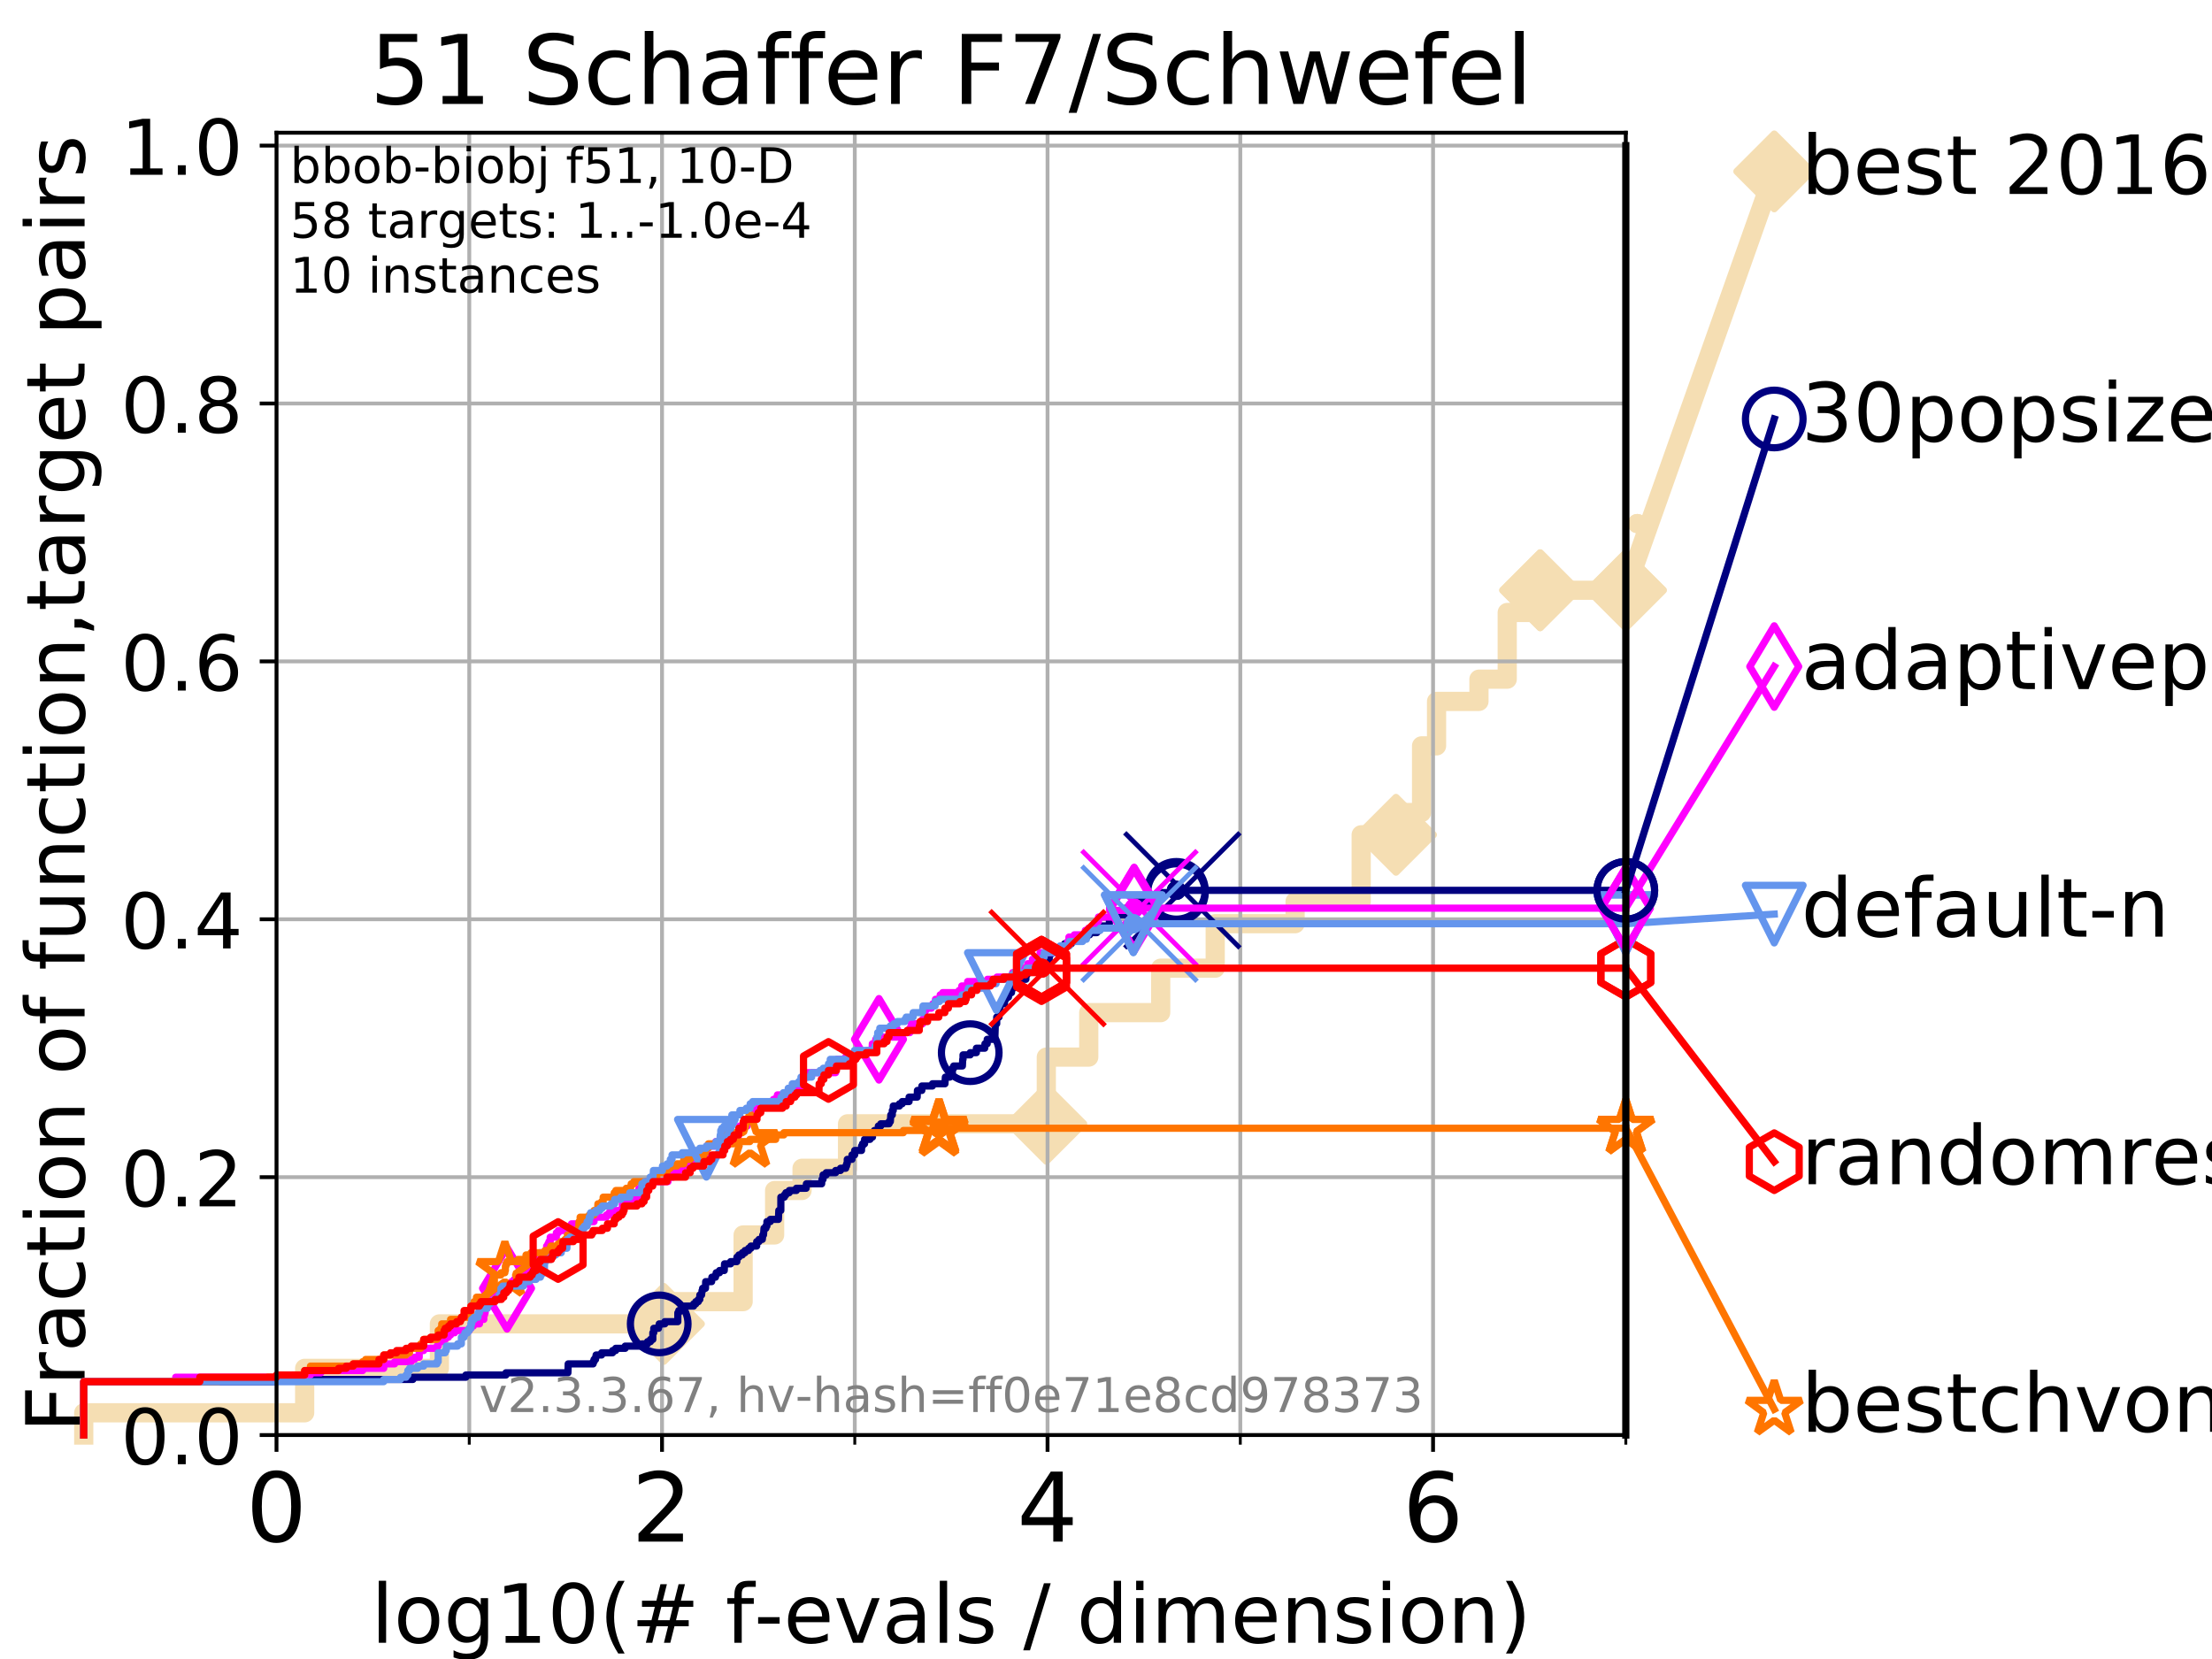 <?xml version="1.0" encoding="utf-8" standalone="no"?>
<!DOCTYPE svg PUBLIC "-//W3C//DTD SVG 1.1//EN"
  "http://www.w3.org/Graphics/SVG/1.1/DTD/svg11.dtd">
<!-- Created with matplotlib (https://matplotlib.org/) -->
<svg height="345.6pt" version="1.1" viewBox="0 0 460.8 345.6" width="460.8pt" xmlns="http://www.w3.org/2000/svg" xmlns:xlink="http://www.w3.org/1999/xlink">
 <defs>
  <style type="text/css">
*{stroke-linecap:butt;stroke-linejoin:round;}
  </style>
 </defs>
 <g id="figure_1">
  <g id="patch_1">
   <path d="M 0 345.6 
L 460.8 345.6 
L 460.8 0 
L 0 0 
z
" style="fill:#ffffff;"/>
  </g>
  <g id="axes_1">
   <g id="patch_2">
    <path d="M 57.6 298.944 
L 338.688 298.944 
L 338.688 27.648 
L 57.6 27.648 
z
" style="fill:#ffffff;"/>
   </g>
   <g id="line2d_1">
    <path d="M 17.445 298.944 
L 17.445 294.313 
L 63.468 294.313 
L 63.468 285.05 
L 91.535 285.05 
L 91.535 275.788 
L 138.307 275.788 
L 138.307 271.157 
L 154.807 271.157 
L 154.807 257.263 
L 161.37 257.263 
L 161.37 248.001 
L 167.08 248.001 
L 167.08 243.37 
L 176.559 243.37 
L 176.559 234.107 
L 217.966 234.107 
L 217.966 220.214 
L 226.807 220.214 
L 226.807 210.951 
L 241.792 210.951 
L 241.792 201.689 
L 253.151 201.689 
L 253.151 192.426 
L 269.792 192.426 
L 269.792 187.795 
L 283.559 187.795 
L 283.559 173.901 
L 290.81 173.901 
L 290.81 169.27 
L 296.139 169.27 
L 296.139 155.377 
L 299.261 155.377 
L 299.261 146.114 
L 308.094 146.114 
L 308.094 141.483 
L 313.983 141.483 
L 313.983 127.589 
L 320.845 127.589 
L 320.845 122.958 
L 338.688 122.958 
" style="fill:none;stroke:#f5deb3;stroke-linecap:square;stroke-width:4;"/>
   </g>
   <g id="line2d_2">
    <defs>
     <path d="M 0 7.778 
L 7.778 0 
L 0 -7.778 
L -7.778 0 
z
" id="mb65e54bf85" style="stroke:#f5deb3;stroke-linejoin:miter;stroke-width:1.5;"/>
    </defs>
    <g>
     <use style="fill:#f5deb3;stroke:#f5deb3;stroke-linejoin:miter;stroke-width:1.5;" x="138.307" xlink:href="#mb65e54bf85" y="275.788"/>
     <use style="fill:#f5deb3;stroke:#f5deb3;stroke-linejoin:miter;stroke-width:1.5;" x="217.966" xlink:href="#mb65e54bf85" y="234.107"/>
     <use style="fill:#f5deb3;stroke:#f5deb3;stroke-linejoin:miter;stroke-width:1.5;" x="290.81" xlink:href="#mb65e54bf85" y="173.901"/>
     <use style="fill:#f5deb3;stroke:#f5deb3;stroke-linejoin:miter;stroke-width:1.5;" x="320.845" xlink:href="#mb65e54bf85" y="122.958"/>
     <use style="fill:#f5deb3;stroke:#f5deb3;stroke-linejoin:miter;stroke-width:1.5;" x="320.845" xlink:href="#mb65e54bf85" y="122.958"/>
     <use style="fill:#f5deb3;stroke:#f5deb3;stroke-linejoin:miter;stroke-width:1.5;" x="338.688" xlink:href="#mb65e54bf85" y="122.958"/>
    </g>
   </g>
   <g id="line2d_3">
    <path style="fill:none;stroke:#f5deb3;stroke-linecap:square;stroke-width:4;"/>
    <g/>
   </g>
   <g id="line2d_4">
    <path d="M 338.688 122.958 
L 369.608 35.706 
" style="fill:none;stroke:#f5deb3;stroke-linecap:square;stroke-width:4;"/>
    <g>
     <use style="fill:#f5deb3;stroke:#f5deb3;stroke-linejoin:miter;stroke-width:1.5;" x="338.688" xlink:href="#mb65e54bf85" y="122.958"/>
     <use style="fill:#f5deb3;stroke:#f5deb3;stroke-linejoin:miter;stroke-width:1.5;" x="369.608" xlink:href="#mb65e54bf85" y="35.706"/>
    </g>
   </g>
   <g id="matplotlib.axis_1">
    <g id="xtick_1">
     <g id="line2d_5">
      <path clip-path="url(#pc23d7601d4)" d="M 57.6 298.944 
L 57.6 27.648 
" style="fill:none;stroke:#b0b0b0;stroke-linecap:square;stroke-width:0.8;"/>
     </g>
     <g id="line2d_6">
      <defs>
       <path d="M 0 0 
L 0 3.5 
" id="me364e4e843" style="stroke:#000000;stroke-width:0.8;"/>
      </defs>
      <g>
       <use style="stroke:#000000;stroke-width:0.8;" x="57.6" xlink:href="#me364e4e843" y="298.944"/>
      </g>
     </g>
     <g id="text_1">
      <!-- 0 -->
      <defs>
       <path d="M 31.781 66.406 
Q 24.172 66.406 20.328 58.906 
Q 16.5 51.422 16.5 36.375 
Q 16.5 21.391 20.328 13.891 
Q 24.172 6.391 31.781 6.391 
Q 39.453 6.391 43.281 13.891 
Q 47.125 21.391 47.125 36.375 
Q 47.125 51.422 43.281 58.906 
Q 39.453 66.406 31.781 66.406 
z
M 31.781 74.219 
Q 44.047 74.219 50.516 64.516 
Q 56.984 54.828 56.984 36.375 
Q 56.984 17.969 50.516 8.266 
Q 44.047 -1.422 31.781 -1.422 
Q 19.531 -1.422 13.062 8.266 
Q 6.594 17.969 6.594 36.375 
Q 6.594 54.828 13.062 64.516 
Q 19.531 74.219 31.781 74.219 
z
" id="DejaVuSans-48"/>
      </defs>
      <g transform="translate(51.237 321.141)scale(0.2 -0.2)">
       <use xlink:href="#DejaVuSans-48"/>
      </g>
     </g>
    </g>
    <g id="xtick_2">
     <g id="line2d_7">
      <path clip-path="url(#pc23d7601d4)" d="M 137.911 298.944 
L 137.911 27.648 
" style="fill:none;stroke:#b0b0b0;stroke-linecap:square;stroke-width:0.8;"/>
     </g>
     <g id="line2d_8">
      <g>
       <use style="stroke:#000000;stroke-width:0.8;" x="137.911" xlink:href="#me364e4e843" y="298.944"/>
      </g>
     </g>
     <g id="text_2">
      <!-- 2 -->
      <defs>
       <path d="M 19.188 8.297 
L 53.609 8.297 
L 53.609 0 
L 7.328 0 
L 7.328 8.297 
Q 12.938 14.109 22.625 23.891 
Q 32.328 33.688 34.812 36.531 
Q 39.547 41.844 41.422 45.531 
Q 43.312 49.219 43.312 52.781 
Q 43.312 58.594 39.234 62.25 
Q 35.156 65.922 28.609 65.922 
Q 23.969 65.922 18.812 64.312 
Q 13.672 62.703 7.812 59.422 
L 7.812 69.391 
Q 13.766 71.781 18.938 73 
Q 24.125 74.219 28.422 74.219 
Q 39.75 74.219 46.484 68.547 
Q 53.219 62.891 53.219 53.422 
Q 53.219 48.922 51.531 44.891 
Q 49.859 40.875 45.406 35.406 
Q 44.188 33.984 37.641 27.219 
Q 31.109 20.453 19.188 8.297 
z
" id="DejaVuSans-50"/>
      </defs>
      <g transform="translate(131.548 321.141)scale(0.2 -0.2)">
       <use xlink:href="#DejaVuSans-50"/>
      </g>
     </g>
    </g>
    <g id="xtick_3">
     <g id="line2d_9">
      <path clip-path="url(#pc23d7601d4)" d="M 218.222 298.944 
L 218.222 27.648 
" style="fill:none;stroke:#b0b0b0;stroke-linecap:square;stroke-width:0.8;"/>
     </g>
     <g id="line2d_10">
      <g>
       <use style="stroke:#000000;stroke-width:0.8;" x="218.222" xlink:href="#me364e4e843" y="298.944"/>
      </g>
     </g>
     <g id="text_3">
      <!-- 4 -->
      <defs>
       <path d="M 37.797 64.312 
L 12.891 25.391 
L 37.797 25.391 
z
M 35.203 72.906 
L 47.609 72.906 
L 47.609 25.391 
L 58.016 25.391 
L 58.016 17.188 
L 47.609 17.188 
L 47.609 0 
L 37.797 0 
L 37.797 17.188 
L 4.891 17.188 
L 4.891 26.703 
z
" id="DejaVuSans-52"/>
      </defs>
      <g transform="translate(211.859 321.141)scale(0.2 -0.2)">
       <use xlink:href="#DejaVuSans-52"/>
      </g>
     </g>
    </g>
    <g id="xtick_4">
     <g id="line2d_11">
      <path clip-path="url(#pc23d7601d4)" d="M 298.533 298.944 
L 298.533 27.648 
" style="fill:none;stroke:#b0b0b0;stroke-linecap:square;stroke-width:0.8;"/>
     </g>
     <g id="line2d_12">
      <g>
       <use style="stroke:#000000;stroke-width:0.8;" x="298.533" xlink:href="#me364e4e843" y="298.944"/>
      </g>
     </g>
     <g id="text_4">
      <!-- 6 -->
      <defs>
       <path d="M 33.016 40.375 
Q 26.375 40.375 22.484 35.828 
Q 18.609 31.297 18.609 23.391 
Q 18.609 15.531 22.484 10.953 
Q 26.375 6.391 33.016 6.391 
Q 39.656 6.391 43.531 10.953 
Q 47.406 15.531 47.406 23.391 
Q 47.406 31.297 43.531 35.828 
Q 39.656 40.375 33.016 40.375 
z
M 52.594 71.297 
L 52.594 62.312 
Q 48.875 64.062 45.094 64.984 
Q 41.312 65.922 37.594 65.922 
Q 27.828 65.922 22.672 59.328 
Q 17.531 52.734 16.797 39.406 
Q 19.672 43.656 24.016 45.922 
Q 28.375 48.188 33.594 48.188 
Q 44.578 48.188 50.953 41.516 
Q 57.328 34.859 57.328 23.391 
Q 57.328 12.156 50.688 5.359 
Q 44.047 -1.422 33.016 -1.422 
Q 20.359 -1.422 13.672 8.266 
Q 6.984 17.969 6.984 36.375 
Q 6.984 53.656 15.188 63.938 
Q 23.391 74.219 37.203 74.219 
Q 40.922 74.219 44.703 73.484 
Q 48.484 72.75 52.594 71.297 
z
" id="DejaVuSans-54"/>
      </defs>
      <g transform="translate(292.17 321.141)scale(0.2 -0.2)">
       <use xlink:href="#DejaVuSans-54"/>
      </g>
     </g>
    </g>
    <g id="xtick_5">
     <g id="line2d_13">
      <path clip-path="url(#pc23d7601d4)" d="M 97.755 298.944 
L 97.755 27.648 
" style="fill:none;stroke:#b0b0b0;stroke-linecap:square;stroke-width:0.8;"/>
     </g>
     <g id="line2d_14">
      <defs>
       <path d="M 0 0 
L 0 2 
" id="m818fce5988" style="stroke:#000000;stroke-width:0.6;"/>
      </defs>
      <g>
       <use style="stroke:#000000;stroke-width:0.6;" x="97.755" xlink:href="#m818fce5988" y="298.944"/>
      </g>
     </g>
    </g>
    <g id="xtick_6">
     <g id="line2d_15">
      <path clip-path="url(#pc23d7601d4)" d="M 178.066 298.944 
L 178.066 27.648 
" style="fill:none;stroke:#b0b0b0;stroke-linecap:square;stroke-width:0.8;"/>
     </g>
     <g id="line2d_16">
      <g>
       <use style="stroke:#000000;stroke-width:0.6;" x="178.066" xlink:href="#m818fce5988" y="298.944"/>
      </g>
     </g>
    </g>
    <g id="xtick_7">
     <g id="line2d_17">
      <path clip-path="url(#pc23d7601d4)" d="M 258.377 298.944 
L 258.377 27.648 
" style="fill:none;stroke:#b0b0b0;stroke-linecap:square;stroke-width:0.8;"/>
     </g>
     <g id="line2d_18">
      <g>
       <use style="stroke:#000000;stroke-width:0.6;" x="258.377" xlink:href="#m818fce5988" y="298.944"/>
      </g>
     </g>
    </g>
    <g id="xtick_8">
     <g id="line2d_19">
      <path clip-path="url(#pc23d7601d4)" d="M 338.688 298.944 
L 338.688 27.648 
" style="fill:none;stroke:#b0b0b0;stroke-linecap:square;stroke-width:0.8;"/>
     </g>
     <g id="line2d_20">
      <g>
       <use style="stroke:#000000;stroke-width:0.6;" x="338.688" xlink:href="#m818fce5988" y="298.944"/>
      </g>
     </g>
    </g>
    <g id="text_5">
     <!-- log10(# f-evals / dimension) -->
     <defs>
      <path d="M 9.422 75.984 
L 18.406 75.984 
L 18.406 0 
L 9.422 0 
z
" id="DejaVuSans-108"/>
      <path d="M 30.609 48.391 
Q 23.391 48.391 19.188 42.75 
Q 14.984 37.109 14.984 27.297 
Q 14.984 17.484 19.156 11.844 
Q 23.344 6.203 30.609 6.203 
Q 37.797 6.203 41.984 11.859 
Q 46.188 17.531 46.188 27.297 
Q 46.188 37.016 41.984 42.703 
Q 37.797 48.391 30.609 48.391 
z
M 30.609 56 
Q 42.328 56 49.016 48.375 
Q 55.719 40.766 55.719 27.297 
Q 55.719 13.875 49.016 6.219 
Q 42.328 -1.422 30.609 -1.422 
Q 18.844 -1.422 12.172 6.219 
Q 5.516 13.875 5.516 27.297 
Q 5.516 40.766 12.172 48.375 
Q 18.844 56 30.609 56 
z
" id="DejaVuSans-111"/>
      <path d="M 45.406 27.984 
Q 45.406 37.75 41.375 43.109 
Q 37.359 48.484 30.078 48.484 
Q 22.859 48.484 18.828 43.109 
Q 14.797 37.75 14.797 27.984 
Q 14.797 18.266 18.828 12.891 
Q 22.859 7.516 30.078 7.516 
Q 37.359 7.516 41.375 12.891 
Q 45.406 18.266 45.406 27.984 
z
M 54.391 6.781 
Q 54.391 -7.172 48.188 -13.984 
Q 42 -20.797 29.203 -20.797 
Q 24.469 -20.797 20.266 -20.094 
Q 16.062 -19.391 12.109 -17.922 
L 12.109 -9.188 
Q 16.062 -11.328 19.922 -12.344 
Q 23.781 -13.375 27.781 -13.375 
Q 36.625 -13.375 41.016 -8.766 
Q 45.406 -4.156 45.406 5.172 
L 45.406 9.625 
Q 42.625 4.781 38.281 2.391 
Q 33.938 0 27.875 0 
Q 17.828 0 11.672 7.656 
Q 5.516 15.328 5.516 27.984 
Q 5.516 40.672 11.672 48.328 
Q 17.828 56 27.875 56 
Q 33.938 56 38.281 53.609 
Q 42.625 51.219 45.406 46.391 
L 45.406 54.688 
L 54.391 54.688 
z
" id="DejaVuSans-103"/>
      <path d="M 12.406 8.297 
L 28.516 8.297 
L 28.516 63.922 
L 10.984 60.406 
L 10.984 69.391 
L 28.422 72.906 
L 38.281 72.906 
L 38.281 8.297 
L 54.391 8.297 
L 54.391 0 
L 12.406 0 
z
" id="DejaVuSans-49"/>
      <path d="M 31 75.875 
Q 24.469 64.656 21.281 53.656 
Q 18.109 42.672 18.109 31.391 
Q 18.109 20.125 21.312 9.062 
Q 24.516 -2 31 -13.188 
L 23.188 -13.188 
Q 15.875 -1.703 12.234 9.375 
Q 8.594 20.453 8.594 31.391 
Q 8.594 42.281 12.203 53.312 
Q 15.828 64.359 23.188 75.875 
z
" id="DejaVuSans-40"/>
      <path d="M 51.125 44 
L 36.922 44 
L 32.812 27.688 
L 47.125 27.688 
z
M 43.797 71.781 
L 38.719 51.516 
L 52.984 51.516 
L 58.109 71.781 
L 65.922 71.781 
L 60.891 51.516 
L 76.125 51.516 
L 76.125 44 
L 58.984 44 
L 54.984 27.688 
L 70.516 27.688 
L 70.516 20.219 
L 53.078 20.219 
L 48 0 
L 40.188 0 
L 45.219 20.219 
L 30.906 20.219 
L 25.875 0 
L 18.016 0 
L 23.094 20.219 
L 7.719 20.219 
L 7.719 27.688 
L 24.906 27.688 
L 29 44 
L 13.281 44 
L 13.281 51.516 
L 30.906 51.516 
L 35.891 71.781 
z
" id="DejaVuSans-35"/>
      <path id="DejaVuSans-32"/>
      <path d="M 37.109 75.984 
L 37.109 68.5 
L 28.516 68.5 
Q 23.688 68.5 21.797 66.547 
Q 19.922 64.594 19.922 59.516 
L 19.922 54.688 
L 34.719 54.688 
L 34.719 47.703 
L 19.922 47.703 
L 19.922 0 
L 10.891 0 
L 10.891 47.703 
L 2.297 47.703 
L 2.297 54.688 
L 10.891 54.688 
L 10.891 58.5 
Q 10.891 67.625 15.141 71.797 
Q 19.391 75.984 28.609 75.984 
z
" id="DejaVuSans-102"/>
      <path d="M 4.891 31.391 
L 31.203 31.391 
L 31.203 23.391 
L 4.891 23.391 
z
" id="DejaVuSans-45"/>
      <path d="M 56.203 29.594 
L 56.203 25.203 
L 14.891 25.203 
Q 15.484 15.922 20.484 11.062 
Q 25.484 6.203 34.422 6.203 
Q 39.594 6.203 44.453 7.469 
Q 49.312 8.734 54.109 11.281 
L 54.109 2.781 
Q 49.266 0.734 44.188 -0.344 
Q 39.109 -1.422 33.891 -1.422 
Q 20.797 -1.422 13.156 6.188 
Q 5.516 13.812 5.516 26.812 
Q 5.516 40.234 12.766 48.109 
Q 20.016 56 32.328 56 
Q 43.359 56 49.781 48.891 
Q 56.203 41.797 56.203 29.594 
z
M 47.219 32.234 
Q 47.125 39.594 43.094 43.984 
Q 39.062 48.391 32.422 48.391 
Q 24.906 48.391 20.391 44.141 
Q 15.875 39.891 15.188 32.172 
z
" id="DejaVuSans-101"/>
      <path d="M 2.984 54.688 
L 12.5 54.688 
L 29.594 8.797 
L 46.688 54.688 
L 56.203 54.688 
L 35.688 0 
L 23.484 0 
z
" id="DejaVuSans-118"/>
      <path d="M 34.281 27.484 
Q 23.391 27.484 19.188 25 
Q 14.984 22.516 14.984 16.5 
Q 14.984 11.719 18.141 8.906 
Q 21.297 6.109 26.703 6.109 
Q 34.188 6.109 38.703 11.406 
Q 43.219 16.703 43.219 25.484 
L 43.219 27.484 
z
M 52.203 31.203 
L 52.203 0 
L 43.219 0 
L 43.219 8.297 
Q 40.141 3.328 35.547 0.953 
Q 30.953 -1.422 24.312 -1.422 
Q 15.922 -1.422 10.953 3.297 
Q 6 8.016 6 15.922 
Q 6 25.141 12.172 29.828 
Q 18.359 34.516 30.609 34.516 
L 43.219 34.516 
L 43.219 35.406 
Q 43.219 41.609 39.141 45 
Q 35.062 48.391 27.688 48.391 
Q 23 48.391 18.547 47.266 
Q 14.109 46.141 10.016 43.891 
L 10.016 52.203 
Q 14.938 54.109 19.578 55.047 
Q 24.219 56 28.609 56 
Q 40.484 56 46.344 49.844 
Q 52.203 43.703 52.203 31.203 
z
" id="DejaVuSans-97"/>
      <path d="M 44.281 53.078 
L 44.281 44.578 
Q 40.484 46.531 36.375 47.5 
Q 32.281 48.484 27.875 48.484 
Q 21.188 48.484 17.844 46.438 
Q 14.5 44.391 14.5 40.281 
Q 14.5 37.156 16.891 35.375 
Q 19.281 33.594 26.516 31.984 
L 29.594 31.297 
Q 39.156 29.25 43.188 25.516 
Q 47.219 21.781 47.219 15.094 
Q 47.219 7.469 41.188 3.016 
Q 35.156 -1.422 24.609 -1.422 
Q 20.219 -1.422 15.453 -0.562 
Q 10.688 0.297 5.422 2 
L 5.422 11.281 
Q 10.406 8.688 15.234 7.391 
Q 20.062 6.109 24.812 6.109 
Q 31.156 6.109 34.562 8.281 
Q 37.984 10.453 37.984 14.406 
Q 37.984 18.062 35.516 20.016 
Q 33.062 21.969 24.703 23.781 
L 21.578 24.516 
Q 13.234 26.266 9.516 29.906 
Q 5.812 33.547 5.812 39.891 
Q 5.812 47.609 11.281 51.797 
Q 16.75 56 26.812 56 
Q 31.781 56 36.172 55.266 
Q 40.578 54.547 44.281 53.078 
z
" id="DejaVuSans-115"/>
      <path d="M 25.391 72.906 
L 33.688 72.906 
L 8.297 -9.281 
L 0 -9.281 
z
" id="DejaVuSans-47"/>
      <path d="M 45.406 46.391 
L 45.406 75.984 
L 54.391 75.984 
L 54.391 0 
L 45.406 0 
L 45.406 8.203 
Q 42.578 3.328 38.25 0.953 
Q 33.938 -1.422 27.875 -1.422 
Q 17.969 -1.422 11.734 6.484 
Q 5.516 14.406 5.516 27.297 
Q 5.516 40.188 11.734 48.094 
Q 17.969 56 27.875 56 
Q 33.938 56 38.25 53.625 
Q 42.578 51.266 45.406 46.391 
z
M 14.797 27.297 
Q 14.797 17.391 18.875 11.75 
Q 22.953 6.109 30.078 6.109 
Q 37.203 6.109 41.297 11.75 
Q 45.406 17.391 45.406 27.297 
Q 45.406 37.203 41.297 42.844 
Q 37.203 48.484 30.078 48.484 
Q 22.953 48.484 18.875 42.844 
Q 14.797 37.203 14.797 27.297 
z
" id="DejaVuSans-100"/>
      <path d="M 9.422 54.688 
L 18.406 54.688 
L 18.406 0 
L 9.422 0 
z
M 9.422 75.984 
L 18.406 75.984 
L 18.406 64.594 
L 9.422 64.594 
z
" id="DejaVuSans-105"/>
      <path d="M 52 44.188 
Q 55.375 50.25 60.062 53.125 
Q 64.75 56 71.094 56 
Q 79.641 56 84.281 50.016 
Q 88.922 44.047 88.922 33.016 
L 88.922 0 
L 79.891 0 
L 79.891 32.719 
Q 79.891 40.578 77.094 44.375 
Q 74.312 48.188 68.609 48.188 
Q 61.625 48.188 57.562 43.547 
Q 53.516 38.922 53.516 30.906 
L 53.516 0 
L 44.484 0 
L 44.484 32.719 
Q 44.484 40.625 41.703 44.406 
Q 38.922 48.188 33.109 48.188 
Q 26.219 48.188 22.156 43.531 
Q 18.109 38.875 18.109 30.906 
L 18.109 0 
L 9.078 0 
L 9.078 54.688 
L 18.109 54.688 
L 18.109 46.188 
Q 21.188 51.219 25.484 53.609 
Q 29.781 56 35.688 56 
Q 41.656 56 45.828 52.969 
Q 50 49.953 52 44.188 
z
" id="DejaVuSans-109"/>
      <path d="M 54.891 33.016 
L 54.891 0 
L 45.906 0 
L 45.906 32.719 
Q 45.906 40.484 42.875 44.328 
Q 39.844 48.188 33.797 48.188 
Q 26.516 48.188 22.312 43.547 
Q 18.109 38.922 18.109 30.906 
L 18.109 0 
L 9.078 0 
L 9.078 54.688 
L 18.109 54.688 
L 18.109 46.188 
Q 21.344 51.125 25.703 53.562 
Q 30.078 56 35.797 56 
Q 45.219 56 50.047 50.172 
Q 54.891 44.344 54.891 33.016 
z
" id="DejaVuSans-110"/>
      <path d="M 8.016 75.875 
L 15.828 75.875 
Q 23.141 64.359 26.781 53.312 
Q 30.422 42.281 30.422 31.391 
Q 30.422 20.453 26.781 9.375 
Q 23.141 -1.703 15.828 -13.188 
L 8.016 -13.188 
Q 14.5 -2 17.703 9.062 
Q 20.906 20.125 20.906 31.391 
Q 20.906 42.672 17.703 53.656 
Q 14.5 64.656 8.016 75.875 
z
" id="DejaVuSans-41"/>
     </defs>
     <g transform="translate(77.303 342.218)scale(0.17 -0.17)">
      <use xlink:href="#DejaVuSans-108"/>
      <use x="27.783" xlink:href="#DejaVuSans-111"/>
      <use x="88.965" xlink:href="#DejaVuSans-103"/>
      <use x="152.441" xlink:href="#DejaVuSans-49"/>
      <use x="216.064" xlink:href="#DejaVuSans-48"/>
      <use x="279.688" xlink:href="#DejaVuSans-40"/>
      <use x="318.701" xlink:href="#DejaVuSans-35"/>
      <use x="402.49" xlink:href="#DejaVuSans-32"/>
      <use x="434.277" xlink:href="#DejaVuSans-102"/>
      <use x="469.404" xlink:href="#DejaVuSans-45"/>
      <use x="505.488" xlink:href="#DejaVuSans-101"/>
      <use x="567.012" xlink:href="#DejaVuSans-118"/>
      <use x="626.191" xlink:href="#DejaVuSans-97"/>
      <use x="687.471" xlink:href="#DejaVuSans-108"/>
      <use x="715.254" xlink:href="#DejaVuSans-115"/>
      <use x="767.354" xlink:href="#DejaVuSans-32"/>
      <use x="799.141" xlink:href="#DejaVuSans-47"/>
      <use x="832.832" xlink:href="#DejaVuSans-32"/>
      <use x="864.619" xlink:href="#DejaVuSans-100"/>
      <use x="928.096" xlink:href="#DejaVuSans-105"/>
      <use x="955.879" xlink:href="#DejaVuSans-109"/>
      <use x="1053.291" xlink:href="#DejaVuSans-101"/>
      <use x="1114.814" xlink:href="#DejaVuSans-110"/>
      <use x="1178.193" xlink:href="#DejaVuSans-115"/>
      <use x="1230.293" xlink:href="#DejaVuSans-105"/>
      <use x="1258.076" xlink:href="#DejaVuSans-111"/>
      <use x="1319.258" xlink:href="#DejaVuSans-110"/>
      <use x="1382.637" xlink:href="#DejaVuSans-41"/>
     </g>
    </g>
   </g>
   <g id="matplotlib.axis_2">
    <g id="ytick_1">
     <g id="line2d_21">
      <path clip-path="url(#pc23d7601d4)" d="M 57.6 298.944 
L 338.688 298.944 
" style="fill:none;stroke:#b0b0b0;stroke-linecap:square;stroke-width:0.8;"/>
     </g>
     <g id="line2d_22">
      <defs>
       <path d="M 0 0 
L -3.5 0 
" id="m202e4af78a" style="stroke:#000000;stroke-width:0.8;"/>
      </defs>
      <g>
       <use style="stroke:#000000;stroke-width:0.8;" x="57.6" xlink:href="#m202e4af78a" y="298.944"/>
      </g>
     </g>
     <g id="text_6">
      <!-- 0.0 -->
      <defs>
       <path d="M 10.688 12.406 
L 21 12.406 
L 21 0 
L 10.688 0 
z
" id="DejaVuSans-46"/>
      </defs>
      <g transform="translate(25.155 305.023)scale(0.16 -0.16)">
       <use xlink:href="#DejaVuSans-48"/>
       <use x="63.623" xlink:href="#DejaVuSans-46"/>
       <use x="95.41" xlink:href="#DejaVuSans-48"/>
      </g>
     </g>
    </g>
    <g id="ytick_2">
     <g id="line2d_23">
      <path clip-path="url(#pc23d7601d4)" d="M 57.6 245.222 
L 338.688 245.222 
" style="fill:none;stroke:#b0b0b0;stroke-linecap:square;stroke-width:0.8;"/>
     </g>
     <g id="line2d_24">
      <g>
       <use style="stroke:#000000;stroke-width:0.8;" x="57.6" xlink:href="#m202e4af78a" y="245.222"/>
      </g>
     </g>
     <g id="text_7">
      <!-- 0.2 -->
      <g transform="translate(25.155 251.301)scale(0.16 -0.16)">
       <use xlink:href="#DejaVuSans-48"/>
       <use x="63.623" xlink:href="#DejaVuSans-46"/>
       <use x="95.41" xlink:href="#DejaVuSans-50"/>
      </g>
     </g>
    </g>
    <g id="ytick_3">
     <g id="line2d_25">
      <path clip-path="url(#pc23d7601d4)" d="M 57.6 191.5 
L 338.688 191.5 
" style="fill:none;stroke:#b0b0b0;stroke-linecap:square;stroke-width:0.8;"/>
     </g>
     <g id="line2d_26">
      <g>
       <use style="stroke:#000000;stroke-width:0.8;" x="57.6" xlink:href="#m202e4af78a" y="191.5"/>
      </g>
     </g>
     <g id="text_8">
      <!-- 0.4 -->
      <g transform="translate(25.155 197.579)scale(0.16 -0.16)">
       <use xlink:href="#DejaVuSans-48"/>
       <use x="63.623" xlink:href="#DejaVuSans-46"/>
       <use x="95.41" xlink:href="#DejaVuSans-52"/>
      </g>
     </g>
    </g>
    <g id="ytick_4">
     <g id="line2d_27">
      <path clip-path="url(#pc23d7601d4)" d="M 57.6 137.778 
L 338.688 137.778 
" style="fill:none;stroke:#b0b0b0;stroke-linecap:square;stroke-width:0.8;"/>
     </g>
     <g id="line2d_28">
      <g>
       <use style="stroke:#000000;stroke-width:0.8;" x="57.6" xlink:href="#m202e4af78a" y="137.778"/>
      </g>
     </g>
     <g id="text_9">
      <!-- 0.6 -->
      <g transform="translate(25.155 143.857)scale(0.16 -0.16)">
       <use xlink:href="#DejaVuSans-48"/>
       <use x="63.623" xlink:href="#DejaVuSans-46"/>
       <use x="95.41" xlink:href="#DejaVuSans-54"/>
      </g>
     </g>
    </g>
    <g id="ytick_5">
     <g id="line2d_29">
      <path clip-path="url(#pc23d7601d4)" d="M 57.6 84.056 
L 338.688 84.056 
" style="fill:none;stroke:#b0b0b0;stroke-linecap:square;stroke-width:0.8;"/>
     </g>
     <g id="line2d_30">
      <g>
       <use style="stroke:#000000;stroke-width:0.8;" x="57.6" xlink:href="#m202e4af78a" y="84.056"/>
      </g>
     </g>
     <g id="text_10">
      <!-- 0.8 -->
      <defs>
       <path d="M 31.781 34.625 
Q 24.75 34.625 20.719 30.859 
Q 16.703 27.094 16.703 20.516 
Q 16.703 13.922 20.719 10.156 
Q 24.75 6.391 31.781 6.391 
Q 38.812 6.391 42.859 10.172 
Q 46.922 13.969 46.922 20.516 
Q 46.922 27.094 42.891 30.859 
Q 38.875 34.625 31.781 34.625 
z
M 21.922 38.812 
Q 15.578 40.375 12.031 44.719 
Q 8.5 49.078 8.5 55.328 
Q 8.5 64.062 14.719 69.141 
Q 20.953 74.219 31.781 74.219 
Q 42.672 74.219 48.875 69.141 
Q 55.078 64.062 55.078 55.328 
Q 55.078 49.078 51.531 44.719 
Q 48 40.375 41.703 38.812 
Q 48.828 37.156 52.797 32.312 
Q 56.781 27.484 56.781 20.516 
Q 56.781 9.906 50.312 4.234 
Q 43.844 -1.422 31.781 -1.422 
Q 19.734 -1.422 13.25 4.234 
Q 6.781 9.906 6.781 20.516 
Q 6.781 27.484 10.781 32.312 
Q 14.797 37.156 21.922 38.812 
z
M 18.312 54.391 
Q 18.312 48.734 21.844 45.562 
Q 25.391 42.391 31.781 42.391 
Q 38.141 42.391 41.719 45.562 
Q 45.312 48.734 45.312 54.391 
Q 45.312 60.062 41.719 63.234 
Q 38.141 66.406 31.781 66.406 
Q 25.391 66.406 21.844 63.234 
Q 18.312 60.062 18.312 54.391 
z
" id="DejaVuSans-56"/>
      </defs>
      <g transform="translate(25.155 90.135)scale(0.16 -0.16)">
       <use xlink:href="#DejaVuSans-48"/>
       <use x="63.623" xlink:href="#DejaVuSans-46"/>
       <use x="95.41" xlink:href="#DejaVuSans-56"/>
      </g>
     </g>
    </g>
    <g id="ytick_6">
     <g id="line2d_31">
      <path clip-path="url(#pc23d7601d4)" d="M 57.6 30.334 
L 338.688 30.334 
" style="fill:none;stroke:#b0b0b0;stroke-linecap:square;stroke-width:0.8;"/>
     </g>
     <g id="line2d_32">
      <g>
       <use style="stroke:#000000;stroke-width:0.8;" x="57.6" xlink:href="#m202e4af78a" y="30.334"/>
      </g>
     </g>
     <g id="text_11">
      <!-- 1.0 -->
      <g transform="translate(25.155 36.413)scale(0.16 -0.16)">
       <use xlink:href="#DejaVuSans-49"/>
       <use x="63.623" xlink:href="#DejaVuSans-46"/>
       <use x="95.41" xlink:href="#DejaVuSans-48"/>
      </g>
     </g>
    </g>
    <g id="text_12">
     <!-- Fraction of function,target pairs -->
     <defs>
      <path d="M 9.812 72.906 
L 51.703 72.906 
L 51.703 64.594 
L 19.672 64.594 
L 19.672 43.109 
L 48.578 43.109 
L 48.578 34.812 
L 19.672 34.812 
L 19.672 0 
L 9.812 0 
z
" id="DejaVuSans-70"/>
      <path d="M 41.109 46.297 
Q 39.594 47.172 37.812 47.578 
Q 36.031 48 33.891 48 
Q 26.266 48 22.188 43.047 
Q 18.109 38.094 18.109 28.812 
L 18.109 0 
L 9.078 0 
L 9.078 54.688 
L 18.109 54.688 
L 18.109 46.188 
Q 20.953 51.172 25.484 53.578 
Q 30.031 56 36.531 56 
Q 37.453 56 38.578 55.875 
Q 39.703 55.766 41.062 55.516 
z
" id="DejaVuSans-114"/>
      <path d="M 48.781 52.594 
L 48.781 44.188 
Q 44.969 46.297 41.141 47.344 
Q 37.312 48.391 33.406 48.391 
Q 24.656 48.391 19.812 42.844 
Q 14.984 37.312 14.984 27.297 
Q 14.984 17.281 19.812 11.734 
Q 24.656 6.203 33.406 6.203 
Q 37.312 6.203 41.141 7.25 
Q 44.969 8.297 48.781 10.406 
L 48.781 2.094 
Q 45.016 0.344 40.984 -0.531 
Q 36.969 -1.422 32.422 -1.422 
Q 20.062 -1.422 12.781 6.344 
Q 5.516 14.109 5.516 27.297 
Q 5.516 40.672 12.859 48.328 
Q 20.219 56 33.016 56 
Q 37.156 56 41.109 55.141 
Q 45.062 54.297 48.781 52.594 
z
" id="DejaVuSans-99"/>
      <path d="M 18.312 70.219 
L 18.312 54.688 
L 36.812 54.688 
L 36.812 47.703 
L 18.312 47.703 
L 18.312 18.016 
Q 18.312 11.328 20.141 9.422 
Q 21.969 7.516 27.594 7.516 
L 36.812 7.516 
L 36.812 0 
L 27.594 0 
Q 17.188 0 13.234 3.875 
Q 9.281 7.766 9.281 18.016 
L 9.281 47.703 
L 2.688 47.703 
L 2.688 54.688 
L 9.281 54.688 
L 9.281 70.219 
z
" id="DejaVuSans-116"/>
      <path d="M 8.5 21.578 
L 8.5 54.688 
L 17.484 54.688 
L 17.484 21.922 
Q 17.484 14.156 20.5 10.266 
Q 23.531 6.391 29.594 6.391 
Q 36.859 6.391 41.078 11.031 
Q 45.312 15.672 45.312 23.688 
L 45.312 54.688 
L 54.297 54.688 
L 54.297 0 
L 45.312 0 
L 45.312 8.406 
Q 42.047 3.422 37.719 1 
Q 33.406 -1.422 27.688 -1.422 
Q 18.266 -1.422 13.375 4.438 
Q 8.5 10.297 8.5 21.578 
z
M 31.109 56 
z
" id="DejaVuSans-117"/>
      <path d="M 11.719 12.406 
L 22.016 12.406 
L 22.016 4 
L 14.016 -11.625 
L 7.719 -11.625 
L 11.719 4 
z
" id="DejaVuSans-44"/>
      <path d="M 18.109 8.203 
L 18.109 -20.797 
L 9.078 -20.797 
L 9.078 54.688 
L 18.109 54.688 
L 18.109 46.391 
Q 20.953 51.266 25.266 53.625 
Q 29.594 56 35.594 56 
Q 45.562 56 51.781 48.094 
Q 58.016 40.188 58.016 27.297 
Q 58.016 14.406 51.781 6.484 
Q 45.562 -1.422 35.594 -1.422 
Q 29.594 -1.422 25.266 0.953 
Q 20.953 3.328 18.109 8.203 
z
M 48.688 27.297 
Q 48.688 37.203 44.609 42.844 
Q 40.531 48.484 33.406 48.484 
Q 26.266 48.484 22.188 42.844 
Q 18.109 37.203 18.109 27.297 
Q 18.109 17.391 22.188 11.75 
Q 26.266 6.109 33.406 6.109 
Q 40.531 6.109 44.609 11.75 
Q 48.688 17.391 48.688 27.297 
z
" id="DejaVuSans-112"/>
     </defs>
     <g transform="translate(17.62 298.435)rotate(-90)scale(0.17 -0.17)">
      <use xlink:href="#DejaVuSans-70"/>
      <use x="57.41" xlink:href="#DejaVuSans-114"/>
      <use x="98.523" xlink:href="#DejaVuSans-97"/>
      <use x="159.803" xlink:href="#DejaVuSans-99"/>
      <use x="214.783" xlink:href="#DejaVuSans-116"/>
      <use x="253.992" xlink:href="#DejaVuSans-105"/>
      <use x="281.775" xlink:href="#DejaVuSans-111"/>
      <use x="342.957" xlink:href="#DejaVuSans-110"/>
      <use x="406.336" xlink:href="#DejaVuSans-32"/>
      <use x="438.123" xlink:href="#DejaVuSans-111"/>
      <use x="499.305" xlink:href="#DejaVuSans-102"/>
      <use x="534.51" xlink:href="#DejaVuSans-32"/>
      <use x="566.297" xlink:href="#DejaVuSans-102"/>
      <use x="601.502" xlink:href="#DejaVuSans-117"/>
      <use x="664.881" xlink:href="#DejaVuSans-110"/>
      <use x="728.26" xlink:href="#DejaVuSans-99"/>
      <use x="783.24" xlink:href="#DejaVuSans-116"/>
      <use x="822.449" xlink:href="#DejaVuSans-105"/>
      <use x="850.232" xlink:href="#DejaVuSans-111"/>
      <use x="911.414" xlink:href="#DejaVuSans-110"/>
      <use x="974.793" xlink:href="#DejaVuSans-44"/>
      <use x="1006.58" xlink:href="#DejaVuSans-116"/>
      <use x="1045.789" xlink:href="#DejaVuSans-97"/>
      <use x="1107.068" xlink:href="#DejaVuSans-114"/>
      <use x="1148.166" xlink:href="#DejaVuSans-103"/>
      <use x="1211.643" xlink:href="#DejaVuSans-101"/>
      <use x="1273.166" xlink:href="#DejaVuSans-116"/>
      <use x="1312.375" xlink:href="#DejaVuSans-32"/>
      <use x="1344.162" xlink:href="#DejaVuSans-112"/>
      <use x="1407.639" xlink:href="#DejaVuSans-97"/>
      <use x="1468.918" xlink:href="#DejaVuSans-105"/>
      <use x="1496.701" xlink:href="#DejaVuSans-114"/>
      <use x="1537.814" xlink:href="#DejaVuSans-115"/>
     </g>
    </g>
   </g>
   <g id="line2d_33">
    <defs>
     <path d="M 0 1.5 
C 0.398 1.5 0.779 1.342 1.061 1.061 
C 1.342 0.779 1.5 0.398 1.5 0 
C 1.5 -0.398 1.342 -0.779 1.061 -1.061 
C 0.779 -1.342 0.398 -1.5 0 -1.5 
C -0.398 -1.5 -0.779 -1.342 -1.061 -1.061 
C -1.342 -0.779 -1.5 -0.398 -1.5 0 
C -1.5 0.398 -1.342 0.779 -1.061 1.061 
C -0.779 1.342 -0.398 1.5 0 1.5 
z
" id="m1be55fb983" style="stroke:#f5deb3;"/>
    </defs>
    <g>
     <use style="fill:#f5deb3;stroke:#f5deb3;" x="341.076" xlink:href="#m1be55fb983" y="109.065"/>
     <use style="fill:#f5deb3;stroke:#f5deb3;" x="341.076" xlink:href="#m1be55fb983" y="109.065"/>
    </g>
   </g>
   <g id="line2d_34">
    <defs>
     <path d="M 0 1.5 
C 0.398 1.5 0.779 1.342 1.061 1.061 
C 1.342 0.779 1.5 0.398 1.5 0 
C 1.5 -0.398 1.342 -0.779 1.061 -1.061 
C 0.779 -1.342 0.398 -1.5 0 -1.5 
C -0.398 -1.5 -0.779 -1.342 -1.061 -1.061 
C -1.342 -0.779 -1.5 -0.398 -1.5 0 
C -1.5 0.398 -1.342 0.779 -1.061 1.061 
C -0.779 1.342 -0.398 1.5 0 1.5 
z
" id="mc8a489abfe" style="stroke:#000080;"/>
    </defs>
    <g>
     <use style="fill:#000080;stroke:#000080;" x="245.062" xlink:href="#mc8a489abfe" y="185.479"/>
     <use style="fill:#000080;stroke:#000080;" x="245.062" xlink:href="#mc8a489abfe" y="185.479"/>
    </g>
   </g>
   <g id="line2d_35">
    <path d="M 17.445 298.944 
L 17.445 287.829 
L 57.6 287.829 
L 57.6 287.366 
L 86.013 287.366 
L 86.013 286.903 
L 97.044 286.903 
L 97.044 286.44 
L 105.398 286.44 
L 105.398 285.977 
L 118.31 285.977 
L 118.364 284.124 
L 123.554 284.124 
L 123.554 283.661 
L 123.751 283.661 
L 123.751 283.198 
L 124.063 283.198 
L 124.063 282.735 
L 124.178 282.735 
L 124.178 282.272 
L 125.328 282.272 
L 125.328 281.809 
L 127.611 281.809 
L 127.611 281.345 
L 128.26 281.345 
L 128.26 280.882 
L 130.237 280.882 
L 130.237 280.419 
L 133.734 280.419 
L 133.734 279.956 
L 134.891 279.956 
L 134.891 279.493 
L 135.502 279.493 
L 135.502 279.03 
L 135.996 279.03 
L 135.996 277.64 
L 136.189 277.64 
L 136.189 276.714 
L 137.181 276.714 
L 137.181 276.251 
L 137.326 276.251 
L 137.326 275.788 
L 138.494 275.788 
L 138.494 275.325 
L 141.206 275.325 
L 141.206 273.472 
L 141.407 273.472 
L 141.407 273.009 
L 142.406 273.009 
L 142.406 272.083 
L 144.499 272.083 
L 144.499 271.62 
L 144.947 271.62 
L 144.947 271.157 
L 145.475 271.157 
L 145.475 270.694 
L 145.788 270.694 
L 145.788 269.767 
L 146.151 269.767 
L 146.249 268.841 
L 146.367 268.841 
L 146.367 268.378 
L 146.969 268.378 
L 147 266.989 
L 148.248 266.989 
L 148.297 266.062 
L 149.049 266.062 
L 149.049 265.599 
L 149.196 265.599 
L 149.196 265.136 
L 149.885 265.136 
L 149.885 264.673 
L 150.875 264.673 
L 150.933 263.284 
L 152.207 263.284 
L 152.207 262.821 
L 153.495 262.821 
L 153.509 261.894 
L 153.925 261.894 
L 153.925 261.431 
L 154.641 261.431 
L 154.641 260.968 
L 155.2 260.968 
L 155.2 260.505 
L 155.941 260.505 
L 155.941 260.042 
L 156.418 260.042 
L 156.418 259.579 
L 157.63 259.579 
L 157.63 258.653 
L 158.119 258.653 
L 158.119 258.189 
L 158.806 258.189 
L 158.9 257.263 
L 159.051 257.263 
L 159.16 255.874 
L 159.553 255.874 
L 159.553 255.411 
L 159.763 255.411 
L 159.763 254.484 
L 160.471 254.484 
L 160.471 254.021 
L 162.156 254.021 
L 162.239 252.169 
L 162.657 252.169 
L 162.666 249.39 
L 163.389 249.39 
L 163.389 248.927 
L 163.713 248.927 
L 163.713 248.464 
L 164.414 248.464 
L 164.414 248.001 
L 165.898 248.001 
L 165.898 247.538 
L 167.933 247.538 
L 167.986 246.611 
L 171.165 246.611 
L 171.225 245.685 
L 171.458 245.685 
L 171.458 244.759 
L 172.116 244.759 
L 172.116 244.296 
L 174.076 244.296 
L 174.076 243.833 
L 175.092 243.833 
L 175.092 243.37 
L 176.184 243.37 
L 176.184 242.906 
L 176.362 242.906 
L 176.362 242.443 
L 176.498 242.443 
L 176.498 241.517 
L 177.479 241.517 
L 177.479 240.591 
L 178.042 240.591 
L 178.042 239.665 
L 179.473 239.665 
L 179.473 238.738 
L 179.674 238.738 
L 179.674 238.275 
L 180.105 238.275 
L 180.105 237.349 
L 181.24 237.349 
L 181.24 236.886 
L 181.753 236.886 
L 181.753 235.96 
L 182.16 235.96 
L 182.16 235.496 
L 182.971 235.496 
L 182.971 234.57 
L 183.479 234.57 
L 183.479 234.107 
L 185.212 234.107 
L 185.212 233.644 
L 185.476 233.644 
L 185.568 232.255 
L 185.884 232.255 
L 185.884 231.328 
L 186.082 231.328 
L 186.082 230.402 
L 187.364 230.402 
L 187.364 229.939 
L 187.941 229.939 
L 187.941 229.476 
L 189.378 229.476 
L 189.378 228.55 
L 191.066 228.55 
L 191.115 227.16 
L 192.036 227.16 
L 192.036 226.234 
L 194.246 226.234 
L 194.246 225.771 
L 196.852 225.771 
L 196.934 224.382 
L 197.874 224.382 
L 197.874 223.455 
L 198.404 223.455 
L 198.404 222.529 
L 198.67 222.529 
L 198.67 222.066 
L 200.485 222.066 
L 200.551 220.677 
L 200.616 220.677 
L 200.616 219.75 
L 202.116 219.75 
L 202.116 219.287 
L 203.401 219.287 
L 203.401 218.361 
L 205.135 218.361 
L 205.182 217.435 
L 205.651 217.435 
L 205.651 216.509 
L 207.243 216.509 
L 207.35 213.267 
L 207.632 213.267 
L 207.633 211.877 
L 208.108 211.877 
L 208.108 210.951 
L 208.294 210.951 
L 208.333 209.099 
L 209.258 209.099 
L 209.258 208.172 
L 209.547 208.172 
L 209.547 207.709 
L 210.086 207.709 
L 210.086 207.246 
L 210.212 207.246 
L 210.212 206.783 
L 210.715 206.783 
L 210.715 205.857 
L 211.162 205.857 
L 211.162 205.394 
L 211.822 205.394 
L 211.913 204.004 
L 213.715 204.004 
L 213.715 203.078 
L 213.957 203.078 
L 213.957 202.152 
L 214.692 202.152 
L 214.692 201.689 
L 217.886 201.689 
L 217.894 200.299 
L 218.035 200.299 
L 218.035 199.836 
L 218.575 199.836 
L 218.575 198.91 
L 218.838 198.91 
L 218.838 198.447 
L 221.051 198.447 
L 221.051 197.521 
L 221.793 197.521 
L 221.793 196.594 
L 223.196 196.594 
L 223.196 195.668 
L 223.929 195.668 
L 223.929 195.205 
L 226.392 195.205 
L 226.392 194.742 
L 226.983 194.742 
L 226.983 194.279 
L 228.497 194.279 
L 228.497 193.816 
L 229.033 193.816 
L 229.033 193.353 
L 229.237 193.353 
L 229.237 192.889 
L 231.071 192.889 
L 231.149 191.037 
L 232.306 191.037 
L 232.306 190.574 
L 234.359 190.574 
L 234.469 189.184 
L 236.176 189.184 
L 236.176 188.721 
L 236.497 188.721 
L 236.497 187.795 
L 238.423 187.795 
L 238.423 186.869 
L 238.607 186.869 
L 238.607 186.406 
L 241.132 186.406 
L 241.132 185.943 
L 245.062 185.943 
L 245.062 185.479 
L 338.688 185.479 
L 338.688 185.479 
" style="fill:none;stroke:#000080;stroke-linecap:square;stroke-width:1.5;"/>
   </g>
   <g id="line2d_36">
    <defs>
     <path d="M 0 6 
C 1.591 6 3.117 5.368 4.243 4.243 
C 5.368 3.117 6 1.591 6 0 
C 6 -1.591 5.368 -3.117 4.243 -4.243 
C 3.117 -5.368 1.591 -6 0 -6 
C -1.591 -6 -3.117 -5.368 -4.243 -4.243 
C -5.368 -3.117 -6 -1.591 -6 0 
C -6 1.591 -5.368 3.117 -4.243 4.243 
C -3.117 5.368 -1.591 6 0 6 
z
" id="m8b166215ca" style="stroke:#000080;stroke-width:1.5;"/>
    </defs>
    <g>
     <use style="fill-opacity:0;stroke:#000080;stroke-width:1.5;" x="137.326" xlink:href="#m8b166215ca" y="275.788"/>
     <use style="fill-opacity:0;stroke:#000080;stroke-width:1.5;" x="202.116" xlink:href="#m8b166215ca" y="219.287"/>
     <use style="fill-opacity:0;stroke:#000080;stroke-width:1.5;" x="245.062" xlink:href="#m8b166215ca" y="185.943"/>
     <use style="fill-opacity:0;stroke:#000080;stroke-width:1.5;" x="245.062" xlink:href="#m8b166215ca" y="185.479"/>
     <use style="fill-opacity:0;stroke:#000080;stroke-width:1.5;" x="338.688" xlink:href="#m8b166215ca" y="185.479"/>
    </g>
   </g>
   <g id="line2d_37">
    <path style="fill:none;stroke:#000080;stroke-linecap:square;stroke-width:1.5;"/>
    <g/>
   </g>
   <g id="line2d_38">
    <path clip-path="url(#pc23d7601d4)" d="M 246.299 185.479 
" style="fill:none;stroke:#000080;stroke-linecap:square;stroke-width:1.5;"/>
    <defs>
     <path d="M -12 12 
L 12 -12 
M -12 -12 
L 12 12 
" id="m26908de3d0" style="stroke:#000080;"/>
    </defs>
    <g clip-path="url(#pc23d7601d4)">
     <use style="fill:#000080;stroke:#000080;" x="246.299" xlink:href="#m26908de3d0" y="185.479"/>
    </g>
   </g>
   <g id="line2d_39">
    <defs>
     <path d="M 0 1.5 
C 0.398 1.5 0.779 1.342 1.061 1.061 
C 1.342 0.779 1.5 0.398 1.5 0 
C 1.5 -0.398 1.342 -0.779 1.061 -1.061 
C 0.779 -1.342 0.398 -1.5 0 -1.5 
C -0.398 -1.5 -0.779 -1.342 -1.061 -1.061 
C -1.342 -0.779 -1.5 -0.398 -1.5 0 
C -1.5 0.398 -1.342 0.779 -1.061 1.061 
C -0.779 1.342 -0.398 1.5 0 1.5 
z
" id="m2ee11223b6" style="stroke:#ff00ff;"/>
    </defs>
    <g>
     <use style="fill:#ff00ff;stroke:#ff00ff;" x="236.26" xlink:href="#m2ee11223b6" y="189.184"/>
     <use style="fill:#ff00ff;stroke:#ff00ff;" x="236.26" xlink:href="#m2ee11223b6" y="189.184"/>
    </g>
   </g>
   <g id="line2d_40">
    <path d="M 17.445 298.944 
L 17.445 287.829 
L 36.604 287.829 
L 36.604 286.903 
L 63.468 286.903 
L 63.468 286.44 
L 64.671 286.44 
L 64.671 285.977 
L 66.854 285.977 
L 66.854 285.514 
L 75.556 285.514 
L 75.556 285.05 
L 79.939 285.05 
L 79.939 284.124 
L 82.207 284.124 
L 82.207 283.661 
L 85.667 283.661 
L 85.667 283.198 
L 86.351 283.198 
L 86.351 282.735 
L 87.33 282.735 
L 87.33 281.345 
L 88.256 281.345 
L 88.256 280.882 
L 91.03 280.882 
L 91.03 280.419 
L 91.284 280.419 
L 91.284 279.493 
L 92.027 279.493 
L 92.027 279.03 
L 92.738 279.03 
L 92.738 278.567 
L 93.422 278.567 
L 93.422 278.104 
L 93.864 278.104 
L 93.864 277.64 
L 94.715 277.64 
L 94.715 277.177 
L 97.755 277.177 
L 97.755 276.714 
L 98.101 276.714 
L 98.101 276.251 
L 98.606 276.251 
L 98.606 275.788 
L 99.887 275.788 
L 99.887 274.862 
L 100.789 274.862 
L 100.789 273.935 
L 100.935 273.935 
L 100.935 273.472 
L 101.08 273.472 
L 101.08 272.546 
L 101.507 272.546 
L 101.507 271.62 
L 101.647 271.62 
L 101.647 270.694 
L 102.196 270.694 
L 102.196 270.231 
L 103.372 270.231 
L 103.372 269.304 
L 103.498 269.304 
L 103.498 268.841 
L 104.826 268.841 
L 104.826 268.378 
L 105.622 268.378 
L 105.622 267.915 
L 106.594 267.915 
L 106.594 266.989 
L 107.111 266.989 
L 107.111 266.526 
L 107.909 266.526 
L 107.909 266.062 
L 108.103 266.062 
L 108.103 265.136 
L 108.578 265.136 
L 108.578 264.673 
L 110.017 264.673 
L 110.103 263.284 
L 110.942 263.284 
L 110.942 262.821 
L 111.105 262.821 
L 111.105 261.894 
L 112.356 261.894 
L 112.432 260.968 
L 113.665 260.968 
L 113.665 260.505 
L 113.874 260.505 
L 113.874 259.579 
L 114.148 259.579 
L 114.148 259.116 
L 114.352 259.116 
L 114.352 258.653 
L 114.619 258.653 
L 114.619 257.726 
L 115.897 257.726 
L 115.897 256.8 
L 116.323 256.8 
L 116.323 256.337 
L 118.31 256.337 
L 118.31 255.874 
L 118.994 255.874 
L 119.046 254.948 
L 122.362 254.948 
L 122.362 254.484 
L 123.751 254.484 
L 123.751 253.558 
L 126.338 253.558 
L 126.338 253.095 
L 126.872 253.095 
L 126.872 252.632 
L 127.737 252.632 
L 127.737 252.169 
L 129.518 252.169 
L 129.518 251.706 
L 129.658 251.706 
L 129.658 250.779 
L 129.853 250.779 
L 129.853 250.316 
L 131.938 250.316 
L 131.938 249.853 
L 133.01 249.853 
L 133.102 247.538 
L 133.645 247.538 
L 133.645 247.075 
L 134.619 247.075 
L 134.619 246.148 
L 139.156 246.148 
L 139.156 245.222 
L 140.211 245.222 
L 140.211 244.296 
L 140.649 244.296 
L 140.649 243.833 
L 141.592 243.833 
L 141.592 242.906 
L 142.66 242.906 
L 142.66 242.443 
L 144.982 242.443 
L 144.982 241.98 
L 145.497 241.98 
L 145.497 241.517 
L 146.367 241.517 
L 146.367 241.054 
L 146.927 241.054 
L 146.927 240.591 
L 147.165 240.591 
L 147.236 238.738 
L 149.104 238.738 
L 149.104 237.812 
L 152.398 237.812 
L 152.398 237.349 
L 152.7 237.349 
L 152.7 236.886 
L 153.764 236.886 
L 153.806 235.96 
L 154.064 235.96 
L 154.064 234.57 
L 155.666 234.57 
L 155.666 233.644 
L 156.634 233.644 
L 156.634 233.181 
L 156.842 233.181 
L 156.842 232.255 
L 157.226 232.255 
L 157.226 231.328 
L 157.882 231.328 
L 157.882 230.865 
L 158.578 230.865 
L 158.578 229.939 
L 161.128 229.939 
L 161.128 229.013 
L 161.792 229.013 
L 161.792 228.55 
L 161.947 228.55 
L 161.947 228.087 
L 164.04 228.087 
L 164.04 227.623 
L 165.208 227.623 
L 165.212 226.234 
L 167.194 226.234 
L 167.194 225.308 
L 167.32 225.308 
L 167.32 224.845 
L 167.436 224.845 
L 167.436 224.382 
L 168.22 224.382 
L 168.22 223.455 
L 174.072 223.455 
L 174.125 221.603 
L 174.342 221.603 
L 174.342 220.677 
L 176.143 220.677 
L 176.143 220.214 
L 178.2 220.214 
L 178.2 219.287 
L 180.619 219.287 
L 180.619 218.824 
L 181.657 218.824 
L 181.72 217.435 
L 182.431 217.435 
L 182.431 216.509 
L 183.109 216.509 
L 183.109 216.045 
L 187.154 216.045 
L 187.154 215.119 
L 189.541 215.119 
L 189.541 214.193 
L 189.814 214.193 
L 189.814 213.267 
L 192.192 213.267 
L 192.192 212.34 
L 192.578 212.34 
L 192.62 210.488 
L 192.878 210.488 
L 192.878 210.025 
L 194.03 210.025 
L 194.03 209.562 
L 194.326 209.562 
L 194.326 209.099 
L 194.876 209.099 
L 194.876 208.172 
L 195.856 208.172 
L 195.856 207.246 
L 196.379 207.246 
L 196.379 206.783 
L 199.802 206.783 
L 199.802 206.32 
L 200.354 206.32 
L 200.354 205.394 
L 201.572 205.394 
L 201.578 204.467 
L 205.708 204.467 
L 205.708 204.004 
L 207.686 204.004 
L 207.686 203.541 
L 210.954 203.541 
L 210.954 202.615 
L 212.068 202.615 
L 212.068 202.152 
L 212.967 202.152 
L 212.967 201.689 
L 214.071 201.689 
L 214.071 200.762 
L 215.068 200.762 
L 215.068 199.836 
L 216.506 199.836 
L 216.506 199.373 
L 216.674 199.373 
L 216.674 198.447 
L 220.596 198.447 
L 220.596 197.521 
L 221.958 197.521 
L 221.958 197.057 
L 222.421 197.057 
L 222.421 196.131 
L 222.682 196.131 
L 222.682 195.205 
L 223.793 195.205 
L 223.793 194.742 
L 226.092 194.742 
L 226.092 193.816 
L 226.748 193.816 
L 226.748 193.353 
L 228.139 193.353 
L 228.208 192.426 
L 228.316 192.426 
L 228.316 191.963 
L 228.829 191.963 
L 228.829 191.037 
L 231.513 191.037 
L 231.513 190.574 
L 232.027 190.574 
L 232.027 189.648 
L 236.26 189.648 
L 236.26 189.184 
L 338.688 189.184 
L 338.688 189.184 
" style="fill:none;stroke:#ff00ff;stroke-linecap:square;stroke-width:1.5;"/>
   </g>
   <g id="line2d_41">
    <defs>
     <path d="M 0 8.485 
L 5.091 0 
L 0 -8.485 
L -5.091 0 
z
" id="m5239c161bb" style="stroke:#ff00ff;stroke-linejoin:miter;stroke-width:1.5;"/>
    </defs>
    <g>
     <use style="fill-opacity:0;stroke:#ff00ff;stroke-linejoin:miter;stroke-width:1.5;" x="105.622" xlink:href="#m5239c161bb" y="268.378"/>
     <use style="fill-opacity:0;stroke:#ff00ff;stroke-linejoin:miter;stroke-width:1.5;" x="183.109" xlink:href="#m5239c161bb" y="216.509"/>
     <use style="fill-opacity:0;stroke:#ff00ff;stroke-linejoin:miter;stroke-width:1.5;" x="236.26" xlink:href="#m5239c161bb" y="189.648"/>
     <use style="fill-opacity:0;stroke:#ff00ff;stroke-linejoin:miter;stroke-width:1.5;" x="236.26" xlink:href="#m5239c161bb" y="189.184"/>
     <use style="fill-opacity:0;stroke:#ff00ff;stroke-linejoin:miter;stroke-width:1.5;" x="236.26" xlink:href="#m5239c161bb" y="189.184"/>
     <use style="fill-opacity:0;stroke:#ff00ff;stroke-linejoin:miter;stroke-width:1.5;" x="338.688" xlink:href="#m5239c161bb" y="189.184"/>
    </g>
   </g>
   <g id="line2d_42">
    <path style="fill:none;stroke:#ff00ff;stroke-linecap:square;stroke-width:1.5;"/>
    <g/>
   </g>
   <g id="line2d_43">
    <path clip-path="url(#pc23d7601d4)" d="M 237.382 189.184 
" style="fill:none;stroke:#ff00ff;stroke-linecap:square;stroke-width:1.5;"/>
    <defs>
     <path d="M -12 12 
L 12 -12 
M -12 -12 
L 12 12 
" id="mde11412d1c" style="stroke:#ff00ff;"/>
    </defs>
    <g clip-path="url(#pc23d7601d4)">
     <use style="fill:#ff00ff;stroke:#ff00ff;" x="237.382" xlink:href="#mde11412d1c" y="189.184"/>
    </g>
   </g>
   <g id="line2d_44">
    <defs>
     <path d="M 0 1.5 
C 0.398 1.5 0.779 1.342 1.061 1.061 
C 1.342 0.779 1.5 0.398 1.5 0 
C 1.5 -0.398 1.342 -0.779 1.061 -1.061 
C 0.779 -1.342 0.398 -1.5 0 -1.5 
C -0.398 -1.5 -0.779 -1.342 -1.061 -1.061 
C -1.342 -0.779 -1.5 -0.398 -1.5 0 
C -1.5 0.398 -1.342 0.779 -1.061 1.061 
C -0.779 1.342 -0.398 1.5 0 1.5 
z
" id="m812eae3599" style="stroke:#ff7500;"/>
    </defs>
    <g>
     <use style="fill:#ff7500;stroke:#ff7500;" x="195.616" xlink:href="#m812eae3599" y="235.033"/>
     <use style="fill:#ff7500;stroke:#ff7500;" x="195.616" xlink:href="#m812eae3599" y="235.033"/>
    </g>
   </g>
   <g id="line2d_45">
    <path d="M 17.445 298.944 
L 17.445 287.829 
L 45.512 287.829 
L 45.512 287.366 
L 55.763 287.366 
L 55.763 286.903 
L 60.78 286.903 
L 60.78 286.44 
L 63.468 286.44 
L 63.468 285.514 
L 64.671 285.514 
L 64.671 284.587 
L 73.579 284.587 
L 73.579 284.124 
L 75.556 284.124 
L 75.556 283.661 
L 76.168 283.661 
L 76.168 283.198 
L 79.939 283.198 
L 79.939 282.272 
L 84.588 282.272 
L 84.588 281.809 
L 85.315 281.809 
L 85.315 280.882 
L 87.644 280.882 
L 87.644 279.956 
L 88.256 279.956 
L 88.256 279.03 
L 91.03 279.03 
L 91.03 278.567 
L 91.284 278.567 
L 91.284 277.177 
L 91.783 277.177 
L 91.783 276.714 
L 92.027 276.714 
L 92.027 275.788 
L 93.864 275.788 
L 93.864 274.862 
L 96.111 274.862 
L 96.111 274.399 
L 97.929 274.399 
L 97.929 273.935 
L 98.101 273.935 
L 98.101 272.083 
L 98.606 272.083 
L 98.606 271.62 
L 98.772 271.62 
L 98.772 271.157 
L 99.258 271.157 
L 99.258 270.231 
L 101.08 270.231 
L 101.08 269.767 
L 101.507 269.767 
L 101.507 269.304 
L 102.06 269.304 
L 102.06 268.378 
L 102.465 268.378 
L 102.465 267.915 
L 102.729 267.915 
L 102.729 267.452 
L 102.859 267.452 
L 102.859 266.989 
L 102.989 266.989 
L 102.989 265.599 
L 104.355 265.599 
L 104.355 265.136 
L 105.172 265.136 
L 105.172 264.673 
L 105.285 264.673 
L 105.285 263.747 
L 105.398 263.747 
L 105.398 263.284 
L 105.622 263.284 
L 105.622 262.821 
L 107.909 262.821 
L 107.909 262.357 
L 109.58 262.357 
L 109.58 261.431 
L 110.611 261.431 
L 110.611 260.968 
L 113.524 260.968 
L 113.524 260.505 
L 114.552 260.505 
L 114.552 260.042 
L 114.751 260.042 
L 114.751 259.579 
L 116.263 259.579 
L 116.263 259.116 
L 116.856 259.116 
L 116.856 258.653 
L 117.71 258.653 
L 117.71 258.189 
L 118.203 258.189 
L 118.203 257.263 
L 119.899 257.263 
L 119.899 256.337 
L 120.382 256.337 
L 120.382 255.874 
L 120.572 255.874 
L 120.619 254.484 
L 120.852 254.484 
L 120.852 253.558 
L 122.741 253.558 
L 122.741 253.095 
L 123.751 253.095 
L 123.751 252.169 
L 124.482 252.169 
L 124.557 250.779 
L 125.328 250.779 
L 125.328 250.316 
L 125.648 250.316 
L 125.648 249.39 
L 127.954 249.39 
L 127.954 248.464 
L 128.291 248.464 
L 128.291 248.001 
L 130.452 248.001 
L 130.452 247.538 
L 131.364 247.538 
L 131.364 247.075 
L 131.49 247.075 
L 131.49 246.611 
L 132.036 246.611 
L 132.036 246.148 
L 135.542 246.148 
L 135.542 245.685 
L 136.189 245.685 
L 136.189 245.222 
L 136.832 245.222 
L 136.832 244.296 
L 138.845 244.296 
L 138.845 243.833 
L 139.107 243.833 
L 139.107 243.37 
L 139.605 243.37 
L 139.605 242.906 
L 141.047 242.906 
L 141.047 242.443 
L 142.446 242.443 
L 142.446 241.517 
L 143.816 241.517 
L 143.816 241.054 
L 146.591 241.054 
L 146.591 240.128 
L 146.979 240.128 
L 146.979 239.201 
L 147.58 239.201 
L 147.58 238.275 
L 152.848 238.275 
L 152.848 237.812 
L 156.218 237.812 
L 156.218 237.349 
L 161.592 237.349 
L 161.592 236.423 
L 163.291 236.423 
L 163.291 235.96 
L 188.194 235.96 
L 188.194 235.496 
L 195.616 235.496 
L 195.616 235.033 
L 338.688 235.033 
L 338.688 235.033 
" style="fill:none;stroke:#ff7500;stroke-linecap:square;stroke-width:1.5;"/>
   </g>
   <g id="line2d_46">
    <defs>
     <path d="M 0 -6 
L -1.347 -1.854 
L -5.706 -1.854 
L -2.18 0.708 
L -3.527 4.854 
L -0 2.292 
L 3.527 4.854 
L 2.18 0.708 
L 5.706 -1.854 
L 1.347 -1.854 
z
" id="m05eeeb2afd" style="stroke:#ff7500;stroke-linejoin:bevel;stroke-width:1.5;"/>
    </defs>
    <g>
     <use style="fill-opacity:0;stroke:#ff7500;stroke-linejoin:bevel;stroke-width:1.5;" x="105.172" xlink:href="#m05eeeb2afd" y="264.673"/>
     <use style="fill-opacity:0;stroke:#ff7500;stroke-linejoin:bevel;stroke-width:1.5;" x="156.218" xlink:href="#m05eeeb2afd" y="237.812"/>
     <use style="fill-opacity:0;stroke:#ff7500;stroke-linejoin:bevel;stroke-width:1.5;" x="195.616" xlink:href="#m05eeeb2afd" y="235.496"/>
     <use style="fill-opacity:0;stroke:#ff7500;stroke-linejoin:bevel;stroke-width:1.5;" x="195.616" xlink:href="#m05eeeb2afd" y="235.033"/>
     <use style="fill-opacity:0;stroke:#ff7500;stroke-linejoin:bevel;stroke-width:1.5;" x="195.616" xlink:href="#m05eeeb2afd" y="235.033"/>
     <use style="fill-opacity:0;stroke:#ff7500;stroke-linejoin:bevel;stroke-width:1.5;" x="338.688" xlink:href="#m05eeeb2afd" y="235.033"/>
    </g>
   </g>
   <g id="line2d_47">
    <path style="fill:none;stroke:#ff7500;stroke-linecap:square;stroke-width:1.5;"/>
    <g/>
   </g>
   <g id="line2d_48">
    <defs>
     <path d="M 0 1.5 
C 0.398 1.5 0.779 1.342 1.061 1.061 
C 1.342 0.779 1.5 0.398 1.5 0 
C 1.5 -0.398 1.342 -0.779 1.061 -1.061 
C 0.779 -1.342 0.398 -1.5 0 -1.5 
C -0.398 -1.5 -0.779 -1.342 -1.061 -1.061 
C -1.342 -0.779 -1.5 -0.398 -1.5 0 
C -1.5 0.398 -1.342 0.779 -1.061 1.061 
C -0.779 1.342 -0.398 1.5 0 1.5 
z
" id="m46bb280638" style="stroke:#6495ed;"/>
    </defs>
    <g>
     <use style="fill:#6495ed;stroke:#6495ed;" x="236.098" xlink:href="#m46bb280638" y="192.426"/>
     <use style="fill:#6495ed;stroke:#6495ed;" x="236.098" xlink:href="#m46bb280638" y="192.426"/>
    </g>
   </g>
   <g id="line2d_49">
    <path d="M 17.445 298.944 
L 17.445 287.829 
L 79.939 287.829 
L 79.939 287.366 
L 83.438 287.366 
L 83.438 286.903 
L 84.588 286.903 
L 84.588 286.44 
L 84.956 286.44 
L 84.956 285.514 
L 85.315 285.514 
L 85.315 285.05 
L 87.01 285.05 
L 87.01 284.587 
L 88.256 284.587 
L 88.256 284.124 
L 91.03 284.124 
L 91.03 283.661 
L 91.284 283.661 
L 91.284 281.809 
L 92.738 281.809 
L 92.738 281.345 
L 92.969 281.345 
L 92.969 280.419 
L 95.327 280.419 
L 95.327 279.956 
L 96.111 279.956 
L 96.111 278.567 
L 96.676 278.567 
L 96.676 278.104 
L 96.861 278.104 
L 96.861 277.64 
L 97.403 277.64 
L 97.403 277.177 
L 97.755 277.177 
L 97.755 276.714 
L 98.101 276.714 
L 98.101 275.788 
L 98.271 275.788 
L 98.271 274.862 
L 98.772 274.862 
L 98.772 274.399 
L 99.575 274.399 
L 99.575 273.472 
L 99.887 273.472 
L 99.887 272.546 
L 101.507 272.546 
L 101.507 272.083 
L 101.647 272.083 
L 101.647 271.62 
L 102.06 271.62 
L 102.06 271.157 
L 102.989 271.157 
L 102.989 270.694 
L 103.871 270.694 
L 103.871 270.231 
L 103.993 270.231 
L 103.993 269.767 
L 104.355 269.767 
L 104.355 268.378 
L 104.71 268.378 
L 104.71 267.915 
L 109.04 267.915 
L 109.04 266.989 
L 110.274 266.989 
L 110.274 266.526 
L 111.663 266.526 
L 111.663 266.062 
L 112.581 266.062 
L 112.581 265.599 
L 112.804 265.599 
L 112.804 265.136 
L 113.383 265.136 
L 113.454 262.821 
L 113.665 262.821 
L 113.665 262.357 
L 114.751 262.357 
L 114.751 261.894 
L 115.077 261.894 
L 115.077 261.431 
L 115.773 261.431 
L 115.773 260.968 
L 116.914 260.968 
L 116.914 260.042 
L 118.094 260.042 
L 118.149 258.189 
L 118.734 258.189 
L 118.734 257.726 
L 120.191 257.726 
L 120.191 257.263 
L 120.619 257.263 
L 120.619 256.8 
L 121.083 256.8 
L 121.083 256.337 
L 121.31 256.337 
L 121.31 255.874 
L 121.712 255.874 
L 121.712 255.411 
L 122.319 255.411 
L 122.319 254.484 
L 122.741 254.484 
L 122.741 253.558 
L 123.03 253.558 
L 123.03 252.632 
L 124.14 252.632 
L 124.14 252.169 
L 124.965 252.169 
L 124.965 251.706 
L 125.435 251.706 
L 125.435 251.243 
L 127.294 251.243 
L 127.294 250.779 
L 128.047 250.779 
L 128.047 249.853 
L 129.319 249.853 
L 129.319 249.39 
L 131.185 249.39 
L 131.185 248.464 
L 133.443 248.464 
L 133.443 248.001 
L 133.712 248.001 
L 133.712 246.611 
L 134.322 246.611 
L 134.322 246.148 
L 135.422 246.148 
L 135.422 245.222 
L 136.035 245.222 
L 136.112 243.833 
L 137.998 243.833 
L 137.998 242.906 
L 138.976 242.906 
L 138.976 242.443 
L 139.636 242.443 
L 139.636 241.517 
L 139.996 241.517 
L 139.996 240.591 
L 142.12 240.591 
L 142.12 240.128 
L 144.546 240.128 
L 144.546 239.665 
L 145.766 239.665 
L 145.766 239.201 
L 147.154 239.201 
L 147.154 238.738 
L 149.168 238.738 
L 149.168 237.812 
L 149.938 237.812 
L 150.042 236.423 
L 150.146 236.423 
L 150.146 235.496 
L 150.353 235.496 
L 150.353 235.033 
L 150.841 235.033 
L 150.841 234.57 
L 151.309 234.57 
L 151.309 234.107 
L 152.184 234.107 
L 152.184 233.181 
L 152.383 233.181 
L 152.459 232.255 
L 154.14 232.255 
L 154.14 231.328 
L 155.457 231.328 
L 155.457 230.865 
L 156.267 230.865 
L 156.267 229.939 
L 156.789 229.939 
L 156.789 229.476 
L 162.708 229.476 
L 162.708 228.55 
L 163.189 228.55 
L 163.189 227.623 
L 164.199 227.623 
L 164.199 226.697 
L 165.04 226.697 
L 165.04 225.771 
L 166.406 225.771 
L 166.406 225.308 
L 166.856 225.308 
L 166.856 224.382 
L 169.082 224.382 
L 169.082 223.455 
L 170.825 223.455 
L 170.825 222.992 
L 171.501 222.992 
L 171.501 222.529 
L 172.518 222.529 
L 172.588 221.603 
L 172.951 221.603 
L 172.951 220.677 
L 177.635 220.677 
L 177.635 219.75 
L 177.998 219.75 
L 177.998 218.824 
L 182.292 218.824 
L 182.292 217.898 
L 182.632 217.898 
L 182.652 216.045 
L 182.834 216.045 
L 182.834 215.119 
L 183.275 215.119 
L 183.275 214.193 
L 185.442 214.193 
L 185.442 213.73 
L 186.163 213.73 
L 186.163 213.267 
L 186.943 213.267 
L 186.943 212.804 
L 188.515 212.804 
L 188.515 212.34 
L 188.785 212.34 
L 188.785 211.877 
L 190.22 211.877 
L 190.22 210.951 
L 192.166 210.951 
L 192.27 209.562 
L 194.799 209.562 
L 194.799 208.635 
L 195.729 208.635 
L 195.729 208.172 
L 200.436 208.172 
L 200.436 207.246 
L 201.582 207.246 
L 201.582 206.32 
L 201.715 206.32 
L 201.715 205.857 
L 204.633 205.857 
L 204.633 205.394 
L 204.805 205.394 
L 204.805 204.931 
L 207.495 204.931 
L 207.565 204.004 
L 210.754 204.004 
L 210.754 203.078 
L 211.313 203.078 
L 211.313 202.615 
L 213.914 202.615 
L 213.914 201.689 
L 216.034 201.689 
L 216.034 201.226 
L 216.253 201.226 
L 216.253 200.299 
L 217.046 200.299 
L 217.046 199.836 
L 217.245 199.836 
L 217.245 199.373 
L 217.528 199.373 
L 217.528 198.447 
L 220.041 198.447 
L 220.041 197.521 
L 220.808 197.521 
L 220.808 197.057 
L 222.758 197.057 
L 222.758 196.131 
L 225.529 196.131 
L 225.529 195.668 
L 226.314 195.668 
L 226.314 194.742 
L 226.668 194.742 
L 226.668 194.279 
L 226.891 194.279 
L 226.891 193.816 
L 229.177 193.816 
L 229.177 193.353 
L 236.098 193.353 
L 236.098 192.426 
L 338.688 192.426 
L 338.688 192.426 
" style="fill:none;stroke:#6495ed;stroke-linecap:square;stroke-width:1.5;"/>
   </g>
   <g id="line2d_50">
    <defs>
     <path d="M -0 6 
L 6 -6 
L -6 -6 
z
" id="m13dfe7295f" style="stroke:#6495ed;stroke-linejoin:miter;stroke-width:1.5;"/>
    </defs>
    <g>
     <use style="fill-opacity:0;stroke:#6495ed;stroke-linejoin:miter;stroke-width:1.5;" x="147.154" xlink:href="#m13dfe7295f" y="239.201"/>
     <use style="fill-opacity:0;stroke:#6495ed;stroke-linejoin:miter;stroke-width:1.5;" x="207.565" xlink:href="#m13dfe7295f" y="204.467"/>
     <use style="fill-opacity:0;stroke:#6495ed;stroke-linejoin:miter;stroke-width:1.5;" x="236.098" xlink:href="#m13dfe7295f" y="192.426"/>
     <use style="fill-opacity:0;stroke:#6495ed;stroke-linejoin:miter;stroke-width:1.5;" x="236.098" xlink:href="#m13dfe7295f" y="192.426"/>
     <use style="fill-opacity:0;stroke:#6495ed;stroke-linejoin:miter;stroke-width:1.5;" x="338.688" xlink:href="#m13dfe7295f" y="192.426"/>
    </g>
   </g>
   <g id="line2d_51">
    <path style="fill:none;stroke:#6495ed;stroke-linecap:square;stroke-width:1.5;"/>
    <g/>
   </g>
   <g id="line2d_52">
    <path clip-path="url(#pc23d7601d4)" d="M 237.381 192.426 
" style="fill:none;stroke:#6495ed;stroke-linecap:square;stroke-width:1.5;"/>
    <defs>
     <path d="M -12 12 
L 12 -12 
M -12 -12 
L 12 12 
" id="ma82f62beaa" style="stroke:#6495ed;"/>
    </defs>
    <g clip-path="url(#pc23d7601d4)">
     <use style="fill:#6495ed;stroke:#6495ed;" x="237.381" xlink:href="#ma82f62beaa" y="192.426"/>
    </g>
   </g>
   <g id="line2d_53">
    <defs>
     <path d="M 0 1.5 
C 0.398 1.5 0.779 1.342 1.061 1.061 
C 1.342 0.779 1.5 0.398 1.5 0 
C 1.5 -0.398 1.342 -0.779 1.061 -1.061 
C 0.779 -1.342 0.398 -1.5 0 -1.5 
C -0.398 -1.5 -0.779 -1.342 -1.061 -1.061 
C -1.342 -0.779 -1.5 -0.398 -1.5 0 
C -1.5 0.398 -1.342 0.779 -1.061 1.061 
C -0.779 1.342 -0.398 1.5 0 1.5 
z
" id="ma6fe4ab66b" style="stroke:#ff0000;"/>
    </defs>
    <g>
     <use style="fill:#ff0000;stroke:#ff0000;" x="216.97" xlink:href="#ma6fe4ab66b" y="201.689"/>
     <use style="fill:#ff0000;stroke:#ff0000;" x="216.97" xlink:href="#ma6fe4ab66b" y="201.689"/>
    </g>
   </g>
   <g id="line2d_54">
    <path d="M 17.445 298.944 
L 17.445 287.829 
L 41.621 287.829 
L 41.621 286.903 
L 57.6 286.903 
L 57.6 286.44 
L 63.468 286.44 
L 63.468 285.514 
L 70.539 285.514 
L 70.539 285.05 
L 72.125 285.05 
L 72.125 284.587 
L 73.579 284.587 
L 73.579 284.124 
L 78.942 284.124 
L 78.942 283.198 
L 79.939 283.198 
L 79.939 282.272 
L 81.334 282.272 
L 81.334 281.809 
L 82.627 281.809 
L 82.627 281.345 
L 84.588 281.345 
L 84.588 280.882 
L 85.667 280.882 
L 85.667 280.419 
L 88.256 280.419 
L 88.256 279.03 
L 89.698 279.03 
L 89.698 278.567 
L 91.284 278.567 
L 91.284 278.104 
L 92.504 278.104 
L 92.504 277.177 
L 92.738 277.177 
L 92.738 276.714 
L 93.422 276.714 
L 93.422 276.251 
L 93.864 276.251 
L 93.864 275.788 
L 95.125 275.788 
L 95.125 275.325 
L 95.918 275.325 
L 95.918 274.862 
L 96.111 274.862 
L 96.111 274.399 
L 96.676 274.399 
L 96.676 273.009 
L 98.101 273.009 
L 98.101 272.083 
L 99.887 272.083 
L 99.887 271.62 
L 100.193 271.62 
L 100.193 271.157 
L 103.118 271.157 
L 103.118 270.694 
L 104.474 270.694 
L 104.474 270.231 
L 104.942 270.231 
L 104.942 269.304 
L 105.51 269.304 
L 105.51 268.841 
L 105.952 268.841 
L 105.952 268.378 
L 106.169 268.378 
L 106.276 267.452 
L 107.515 267.452 
L 107.515 266.989 
L 108.103 266.989 
L 108.103 266.062 
L 110.443 266.062 
L 110.443 265.599 
L 110.86 265.599 
L 110.86 265.136 
L 111.105 265.136 
L 111.105 264.673 
L 111.742 264.673 
L 111.742 264.21 
L 111.897 264.21 
L 111.897 263.747 
L 112.128 263.747 
L 112.205 262.821 
L 112.581 262.821 
L 112.581 262.357 
L 114.882 262.357 
L 114.882 261.894 
L 115.141 261.894 
L 115.141 260.968 
L 116.263 260.968 
L 116.263 260.505 
L 116.621 260.505 
L 116.621 260.042 
L 117.203 260.042 
L 117.26 258.653 
L 119.453 258.653 
L 119.453 258.189 
L 120.619 258.189 
L 120.619 257.263 
L 123.274 257.263 
L 123.274 256.8 
L 123.554 256.8 
L 123.554 256.337 
L 125.471 256.337 
L 125.471 255.874 
L 126.54 255.874 
L 126.54 254.948 
L 127.954 254.948 
L 127.954 254.021 
L 128.321 254.021 
L 128.321 253.558 
L 128.944 253.558 
L 128.944 253.095 
L 129.574 253.095 
L 129.574 252.632 
L 129.853 252.632 
L 129.853 252.169 
L 130.019 252.169 
L 130.019 251.243 
L 132.683 251.243 
L 132.683 250.779 
L 133.734 250.779 
L 133.734 250.316 
L 134.171 250.316 
L 134.258 249.39 
L 134.703 249.39 
L 134.724 248.001 
L 135.159 248.001 
L 135.159 247.075 
L 135.976 247.075 
L 136.015 246.148 
L 138.927 246.148 
L 138.927 245.222 
L 142.805 245.222 
L 142.805 244.296 
L 143.779 244.296 
L 143.779 243.37 
L 144.379 243.37 
L 144.379 242.906 
L 146.623 242.906 
L 146.623 241.98 
L 147.809 241.98 
L 147.809 241.517 
L 148.277 241.517 
L 148.335 240.591 
L 150.624 240.591 
L 150.624 239.665 
L 150.982 239.665 
L 150.982 238.738 
L 151.526 238.738 
L 151.526 237.812 
L 152.169 237.812 
L 152.169 237.349 
L 152.767 237.349 
L 152.767 236.886 
L 152.922 236.886 
L 152.922 236.423 
L 153.904 236.423 
L 153.911 235.033 
L 154.807 235.033 
L 154.827 233.644 
L 155.011 233.644 
L 155.011 233.181 
L 157.698 233.181 
L 157.698 232.255 
L 157.932 232.255 
L 157.932 231.792 
L 158.487 231.792 
L 158.487 230.865 
L 163.021 230.865 
L 163.021 230.402 
L 163.773 230.402 
L 163.773 229.476 
L 164.698 229.476 
L 164.698 229.013 
L 164.884 229.013 
L 164.884 228.55 
L 165.608 228.55 
L 165.608 228.087 
L 165.971 228.087 
L 165.971 227.623 
L 170.605 227.623 
L 170.639 225.771 
L 171.085 225.771 
L 171.085 224.845 
L 171.636 224.845 
L 171.636 223.918 
L 172.583 223.918 
L 172.583 222.992 
L 174.255 222.992 
L 174.255 222.066 
L 176.93 222.066 
L 176.93 221.603 
L 177.655 221.603 
L 177.655 220.677 
L 178.314 220.677 
L 178.314 220.214 
L 178.624 220.214 
L 178.624 219.75 
L 180.431 219.75 
L 180.431 219.287 
L 182.654 219.287 
L 182.677 217.435 
L 184.193 217.435 
L 184.193 216.972 
L 184.781 216.972 
L 184.781 216.045 
L 185.194 216.045 
L 185.194 215.119 
L 188.988 215.119 
L 188.988 214.656 
L 191.504 214.656 
L 191.504 213.73 
L 191.644 213.73 
L 191.656 212.804 
L 193.234 212.804 
L 193.234 211.877 
L 195.574 211.877 
L 195.574 210.951 
L 196.831 210.951 
L 196.831 210.025 
L 197.57 210.025 
L 197.57 209.099 
L 199.97 209.099 
L 199.97 208.635 
L 201.091 208.635 
L 201.091 208.172 
L 201.273 208.172 
L 201.273 207.246 
L 202.407 207.246 
L 202.407 206.32 
L 203.518 206.32 
L 203.518 205.394 
L 206.36 205.394 
L 206.36 204.931 
L 206.864 204.931 
L 206.864 204.004 
L 209.084 204.004 
L 209.084 203.541 
L 212.539 203.541 
L 212.539 203.078 
L 213.638 203.078 
L 213.638 202.615 
L 216.97 202.615 
L 216.97 201.689 
L 338.688 201.689 
L 338.688 201.689 
" style="fill:none;stroke:#ff0000;stroke-linecap:square;stroke-width:1.5;"/>
   </g>
   <g id="line2d_55">
    <defs>
     <path d="M 0 -6 
L -5.196 -3 
L -5.196 3 
L -0 6 
L 5.196 3 
L 5.196 -3 
z
" id="m4d8b76a5e4" style="stroke:#ff0000;stroke-linejoin:miter;stroke-width:1.5;"/>
    </defs>
    <g>
     <use style="fill-opacity:0;stroke:#ff0000;stroke-linejoin:miter;stroke-width:1.5;" x="116.263" xlink:href="#m4d8b76a5e4" y="260.505"/>
     <use style="fill-opacity:0;stroke:#ff0000;stroke-linejoin:miter;stroke-width:1.5;" x="172.583" xlink:href="#m4d8b76a5e4" y="222.992"/>
     <use style="fill-opacity:0;stroke:#ff0000;stroke-linejoin:miter;stroke-width:1.5;" x="216.97" xlink:href="#m4d8b76a5e4" y="202.615"/>
     <use style="fill-opacity:0;stroke:#ff0000;stroke-linejoin:miter;stroke-width:1.5;" x="216.97" xlink:href="#m4d8b76a5e4" y="201.689"/>
     <use style="fill-opacity:0;stroke:#ff0000;stroke-linejoin:miter;stroke-width:1.5;" x="216.97" xlink:href="#m4d8b76a5e4" y="201.689"/>
     <use style="fill-opacity:0;stroke:#ff0000;stroke-linejoin:miter;stroke-width:1.5;" x="338.688" xlink:href="#m4d8b76a5e4" y="201.689"/>
    </g>
   </g>
   <g id="line2d_56">
    <path style="fill:none;stroke:#ff0000;stroke-linecap:square;stroke-width:1.5;"/>
    <g/>
   </g>
   <g id="line2d_57">
    <path clip-path="url(#pc23d7601d4)" d="M 218.223 201.689 
" style="fill:none;stroke:#ff0000;stroke-linecap:square;stroke-width:1.5;"/>
    <defs>
     <path d="M -12 12 
L 12 -12 
M -12 -12 
L 12 12 
" id="m11b897ff09" style="stroke:#ff0000;"/>
    </defs>
    <g clip-path="url(#pc23d7601d4)">
     <use style="fill:#ff0000;stroke:#ff0000;" x="218.223" xlink:href="#m11b897ff09" y="201.689"/>
    </g>
   </g>
   <g id="line2d_58">
    <path d="M 338.688 235.033 
L 369.608 293.572 
" style="fill:none;stroke:#ff7500;stroke-linecap:square;stroke-width:1.5;"/>
    <g>
     <use style="fill-opacity:0;stroke:#ff7500;stroke-linejoin:bevel;stroke-width:1.5;" x="338.688" xlink:href="#m05eeeb2afd" y="235.033"/>
     <use style="fill-opacity:0;stroke:#ff7500;stroke-linejoin:bevel;stroke-width:1.5;" x="369.608" xlink:href="#m05eeeb2afd" y="293.572"/>
    </g>
   </g>
   <g id="line2d_59">
    <path d="M 338.688 201.689 
L 369.608 241.999 
" style="fill:none;stroke:#ff0000;stroke-linecap:square;stroke-width:1.5;"/>
    <g>
     <use style="fill-opacity:0;stroke:#ff0000;stroke-linejoin:miter;stroke-width:1.5;" x="338.688" xlink:href="#m4d8b76a5e4" y="201.689"/>
     <use style="fill-opacity:0;stroke:#ff0000;stroke-linejoin:miter;stroke-width:1.5;" x="369.608" xlink:href="#m4d8b76a5e4" y="241.999"/>
    </g>
   </g>
   <g id="line2d_60">
    <path d="M 338.688 192.426 
L 369.608 190.426 
" style="fill:none;stroke:#6495ed;stroke-linecap:square;stroke-width:1.5;"/>
    <g>
     <use style="fill-opacity:0;stroke:#6495ed;stroke-linejoin:miter;stroke-width:1.5;" x="338.688" xlink:href="#m13dfe7295f" y="192.426"/>
     <use style="fill-opacity:0;stroke:#6495ed;stroke-linejoin:miter;stroke-width:1.5;" x="369.608" xlink:href="#m13dfe7295f" y="190.426"/>
    </g>
   </g>
   <g id="line2d_61">
    <path d="M 338.688 189.184 
L 369.608 138.852 
" style="fill:none;stroke:#ff00ff;stroke-linecap:square;stroke-width:1.5;"/>
    <g>
     <use style="fill-opacity:0;stroke:#ff00ff;stroke-linejoin:miter;stroke-width:1.5;" x="338.688" xlink:href="#m5239c161bb" y="189.184"/>
     <use style="fill-opacity:0;stroke:#ff00ff;stroke-linejoin:miter;stroke-width:1.5;" x="369.608" xlink:href="#m5239c161bb" y="138.852"/>
    </g>
   </g>
   <g id="line2d_62">
    <path d="M 338.688 185.479 
L 369.608 87.279 
" style="fill:none;stroke:#000080;stroke-linecap:square;stroke-width:1.5;"/>
    <g>
     <use style="fill-opacity:0;stroke:#000080;stroke-width:1.5;" x="338.688" xlink:href="#m8b166215ca" y="185.479"/>
     <use style="fill-opacity:0;stroke:#000080;stroke-width:1.5;" x="369.608" xlink:href="#m8b166215ca" y="87.279"/>
    </g>
   </g>
   <g id="line2d_63">
    <path d="M 338.688 298.944 
L 338.688 30.334 
" style="fill:none;stroke:#000000;stroke-linecap:square;stroke-width:1.5;"/>
   </g>
   <g id="patch_3">
    <path d="M 57.6 298.944 
L 57.6 27.648 
" style="fill:none;stroke:#000000;stroke-linecap:square;stroke-linejoin:miter;stroke-width:0.8;"/>
   </g>
   <g id="patch_4">
    <path d="M 338.688 298.944 
L 338.688 27.648 
" style="fill:none;stroke:#000000;stroke-linecap:square;stroke-linejoin:miter;stroke-width:0.8;"/>
   </g>
   <g id="patch_5">
    <path d="M 57.6 298.944 
L 338.688 298.944 
" style="fill:none;stroke:#000000;stroke-linecap:square;stroke-linejoin:miter;stroke-width:0.8;"/>
   </g>
   <g id="patch_6">
    <path d="M 57.6 27.648 
L 338.688 27.648 
" style="fill:none;stroke:#000000;stroke-linecap:square;stroke-linejoin:miter;stroke-width:0.8;"/>
   </g>
   <g id="text_13">
    <!-- bestchvon -->
    <defs>
     <path d="M 48.688 27.297 
Q 48.688 37.203 44.609 42.844 
Q 40.531 48.484 33.406 48.484 
Q 26.266 48.484 22.188 42.844 
Q 18.109 37.203 18.109 27.297 
Q 18.109 17.391 22.188 11.75 
Q 26.266 6.109 33.406 6.109 
Q 40.531 6.109 44.609 11.75 
Q 48.688 17.391 48.688 27.297 
z
M 18.109 46.391 
Q 20.953 51.266 25.266 53.625 
Q 29.594 56 35.594 56 
Q 45.562 56 51.781 48.094 
Q 58.016 40.188 58.016 27.297 
Q 58.016 14.406 51.781 6.484 
Q 45.562 -1.422 35.594 -1.422 
Q 29.594 -1.422 25.266 0.953 
Q 20.953 3.328 18.109 8.203 
L 18.109 0 
L 9.078 0 
L 9.078 75.984 
L 18.109 75.984 
z
" id="DejaVuSans-98"/>
     <path d="M 54.891 33.016 
L 54.891 0 
L 45.906 0 
L 45.906 32.719 
Q 45.906 40.484 42.875 44.328 
Q 39.844 48.188 33.797 48.188 
Q 26.516 48.188 22.312 43.547 
Q 18.109 38.922 18.109 30.906 
L 18.109 0 
L 9.078 0 
L 9.078 75.984 
L 18.109 75.984 
L 18.109 46.188 
Q 21.344 51.125 25.703 53.562 
Q 30.078 56 35.797 56 
Q 45.219 56 50.047 50.172 
Q 54.891 44.344 54.891 33.016 
z
" id="DejaVuSans-104"/>
    </defs>
    <g transform="translate(375.229 298.263)scale(0.17 -0.17)">
     <use xlink:href="#DejaVuSans-98"/>
     <use x="63.477" xlink:href="#DejaVuSans-101"/>
     <use x="125" xlink:href="#DejaVuSans-115"/>
     <use x="177.1" xlink:href="#DejaVuSans-116"/>
     <use x="216.309" xlink:href="#DejaVuSans-99"/>
     <use x="271.289" xlink:href="#DejaVuSans-104"/>
     <use x="334.668" xlink:href="#DejaVuSans-118"/>
     <use x="393.848" xlink:href="#DejaVuSans-111"/>
     <use x="455.029" xlink:href="#DejaVuSans-110"/>
    </g>
   </g>
   <g id="text_14">
    <!-- randomres -->
    <g transform="translate(375.229 246.69)scale(0.17 -0.17)">
     <use xlink:href="#DejaVuSans-114"/>
     <use x="41.113" xlink:href="#DejaVuSans-97"/>
     <use x="102.393" xlink:href="#DejaVuSans-110"/>
     <use x="165.771" xlink:href="#DejaVuSans-100"/>
     <use x="229.248" xlink:href="#DejaVuSans-111"/>
     <use x="290.43" xlink:href="#DejaVuSans-109"/>
     <use x="387.842" xlink:href="#DejaVuSans-114"/>
     <use x="428.924" xlink:href="#DejaVuSans-101"/>
     <use x="490.447" xlink:href="#DejaVuSans-115"/>
    </g>
   </g>
   <g id="text_15">
    <!-- default-n -->
    <g transform="translate(375.229 195.117)scale(0.17 -0.17)">
     <use xlink:href="#DejaVuSans-100"/>
     <use x="63.477" xlink:href="#DejaVuSans-101"/>
     <use x="125" xlink:href="#DejaVuSans-102"/>
     <use x="160.205" xlink:href="#DejaVuSans-97"/>
     <use x="221.484" xlink:href="#DejaVuSans-117"/>
     <use x="284.863" xlink:href="#DejaVuSans-108"/>
     <use x="312.646" xlink:href="#DejaVuSans-116"/>
     <use x="351.855" xlink:href="#DejaVuSans-45"/>
     <use x="387.939" xlink:href="#DejaVuSans-110"/>
    </g>
   </g>
   <g id="text_16">
    <!-- adaptivep -->
    <g transform="translate(375.229 143.543)scale(0.17 -0.17)">
     <use xlink:href="#DejaVuSans-97"/>
     <use x="61.279" xlink:href="#DejaVuSans-100"/>
     <use x="124.756" xlink:href="#DejaVuSans-97"/>
     <use x="186.035" xlink:href="#DejaVuSans-112"/>
     <use x="249.512" xlink:href="#DejaVuSans-116"/>
     <use x="288.721" xlink:href="#DejaVuSans-105"/>
     <use x="316.504" xlink:href="#DejaVuSans-118"/>
     <use x="375.684" xlink:href="#DejaVuSans-101"/>
     <use x="437.207" xlink:href="#DejaVuSans-112"/>
    </g>
   </g>
   <g id="text_17">
    <!-- 30popsize -->
    <defs>
     <path d="M 40.578 39.312 
Q 47.656 37.797 51.625 33 
Q 55.609 28.219 55.609 21.188 
Q 55.609 10.406 48.188 4.484 
Q 40.766 -1.422 27.094 -1.422 
Q 22.516 -1.422 17.656 -0.516 
Q 12.797 0.391 7.625 2.203 
L 7.625 11.719 
Q 11.719 9.328 16.594 8.109 
Q 21.484 6.891 26.812 6.891 
Q 36.078 6.891 40.938 10.547 
Q 45.797 14.203 45.797 21.188 
Q 45.797 27.641 41.281 31.266 
Q 36.766 34.906 28.719 34.906 
L 20.219 34.906 
L 20.219 43.016 
L 29.109 43.016 
Q 36.375 43.016 40.234 45.922 
Q 44.094 48.828 44.094 54.297 
Q 44.094 59.906 40.109 62.906 
Q 36.141 65.922 28.719 65.922 
Q 24.656 65.922 20.016 65.031 
Q 15.375 64.156 9.812 62.312 
L 9.812 71.094 
Q 15.438 72.656 20.344 73.438 
Q 25.25 74.219 29.594 74.219 
Q 40.828 74.219 47.359 69.109 
Q 53.906 64.016 53.906 55.328 
Q 53.906 49.266 50.438 45.094 
Q 46.969 40.922 40.578 39.312 
z
" id="DejaVuSans-51"/>
     <path d="M 5.516 54.688 
L 48.188 54.688 
L 48.188 46.484 
L 14.406 7.172 
L 48.188 7.172 
L 48.188 0 
L 4.297 0 
L 4.297 8.203 
L 38.094 47.516 
L 5.516 47.516 
z
" id="DejaVuSans-122"/>
    </defs>
    <g transform="translate(375.229 91.97)scale(0.17 -0.17)">
     <use xlink:href="#DejaVuSans-51"/>
     <use x="63.623" xlink:href="#DejaVuSans-48"/>
     <use x="127.246" xlink:href="#DejaVuSans-112"/>
     <use x="190.723" xlink:href="#DejaVuSans-111"/>
     <use x="251.904" xlink:href="#DejaVuSans-112"/>
     <use x="315.381" xlink:href="#DejaVuSans-115"/>
     <use x="367.48" xlink:href="#DejaVuSans-105"/>
     <use x="395.264" xlink:href="#DejaVuSans-122"/>
     <use x="447.754" xlink:href="#DejaVuSans-101"/>
    </g>
   </g>
   <g id="text_18">
    <!-- best 2016 -->
    <g transform="translate(375.229 40.397)scale(0.17 -0.17)">
     <use xlink:href="#DejaVuSans-98"/>
     <use x="63.477" xlink:href="#DejaVuSans-101"/>
     <use x="125" xlink:href="#DejaVuSans-115"/>
     <use x="177.1" xlink:href="#DejaVuSans-116"/>
     <use x="216.309" xlink:href="#DejaVuSans-32"/>
     <use x="248.096" xlink:href="#DejaVuSans-50"/>
     <use x="311.719" xlink:href="#DejaVuSans-48"/>
     <use x="375.342" xlink:href="#DejaVuSans-49"/>
     <use x="438.965" xlink:href="#DejaVuSans-54"/>
    </g>
   </g>
   <g id="text_19">
    <!-- bbob-biobj f51, 10-D -->
    <defs>
     <path d="M 9.422 54.688 
L 18.406 54.688 
L 18.406 -0.984 
Q 18.406 -11.422 14.422 -16.109 
Q 10.453 -20.797 1.609 -20.797 
L -1.812 -20.797 
L -1.812 -13.188 
L 0.594 -13.188 
Q 5.719 -13.188 7.562 -10.812 
Q 9.422 -8.453 9.422 -0.984 
z
M 9.422 75.984 
L 18.406 75.984 
L 18.406 64.594 
L 9.422 64.594 
z
" id="DejaVuSans-106"/>
     <path d="M 10.797 72.906 
L 49.516 72.906 
L 49.516 64.594 
L 19.828 64.594 
L 19.828 46.734 
Q 21.969 47.469 24.109 47.828 
Q 26.266 48.188 28.422 48.188 
Q 40.625 48.188 47.75 41.5 
Q 54.891 34.812 54.891 23.391 
Q 54.891 11.625 47.562 5.094 
Q 40.234 -1.422 26.906 -1.422 
Q 22.312 -1.422 17.547 -0.641 
Q 12.797 0.141 7.719 1.703 
L 7.719 11.625 
Q 12.109 9.234 16.797 8.062 
Q 21.484 6.891 26.703 6.891 
Q 35.156 6.891 40.078 11.328 
Q 45.016 15.766 45.016 23.391 
Q 45.016 31 40.078 35.438 
Q 35.156 39.891 26.703 39.891 
Q 22.75 39.891 18.812 39.016 
Q 14.891 38.141 10.797 36.281 
z
" id="DejaVuSans-53"/>
     <path d="M 19.672 64.797 
L 19.672 8.109 
L 31.594 8.109 
Q 46.688 8.109 53.688 14.938 
Q 60.688 21.781 60.688 36.531 
Q 60.688 51.172 53.688 57.984 
Q 46.688 64.797 31.594 64.797 
z
M 9.812 72.906 
L 30.078 72.906 
Q 51.266 72.906 61.172 64.094 
Q 71.094 55.281 71.094 36.531 
Q 71.094 17.672 61.125 8.828 
Q 51.172 0 30.078 0 
L 9.812 0 
z
" id="DejaVuSans-68"/>
    </defs>
    <g transform="translate(60.411 38.111)scale(0.102 -0.102)">
     <use xlink:href="#DejaVuSans-98"/>
     <use x="63.477" xlink:href="#DejaVuSans-98"/>
     <use x="126.953" xlink:href="#DejaVuSans-111"/>
     <use x="188.135" xlink:href="#DejaVuSans-98"/>
     <use x="251.611" xlink:href="#DejaVuSans-45"/>
     <use x="287.695" xlink:href="#DejaVuSans-98"/>
     <use x="351.172" xlink:href="#DejaVuSans-105"/>
     <use x="378.955" xlink:href="#DejaVuSans-111"/>
     <use x="440.137" xlink:href="#DejaVuSans-98"/>
     <use x="503.613" xlink:href="#DejaVuSans-106"/>
     <use x="531.396" xlink:href="#DejaVuSans-32"/>
     <use x="563.184" xlink:href="#DejaVuSans-102"/>
     <use x="598.389" xlink:href="#DejaVuSans-53"/>
     <use x="662.012" xlink:href="#DejaVuSans-49"/>
     <use x="725.635" xlink:href="#DejaVuSans-44"/>
     <use x="757.422" xlink:href="#DejaVuSans-32"/>
     <use x="789.209" xlink:href="#DejaVuSans-49"/>
     <use x="852.832" xlink:href="#DejaVuSans-48"/>
     <use x="916.455" xlink:href="#DejaVuSans-45"/>
     <use x="952.539" xlink:href="#DejaVuSans-68"/>
    </g>
    <!-- 58 targets: 1..-1.0e-4 -->
    <defs>
     <path d="M 11.719 12.406 
L 22.016 12.406 
L 22.016 0 
L 11.719 0 
z
M 11.719 51.703 
L 22.016 51.703 
L 22.016 39.312 
L 11.719 39.312 
z
" id="DejaVuSans-58"/>
    </defs>
    <g transform="translate(60.411 49.533)scale(0.102 -0.102)">
     <use xlink:href="#DejaVuSans-53"/>
     <use x="63.623" xlink:href="#DejaVuSans-56"/>
     <use x="127.246" xlink:href="#DejaVuSans-32"/>
     <use x="159.033" xlink:href="#DejaVuSans-116"/>
     <use x="198.242" xlink:href="#DejaVuSans-97"/>
     <use x="259.521" xlink:href="#DejaVuSans-114"/>
     <use x="300.619" xlink:href="#DejaVuSans-103"/>
     <use x="364.096" xlink:href="#DejaVuSans-101"/>
     <use x="425.619" xlink:href="#DejaVuSans-116"/>
     <use x="464.828" xlink:href="#DejaVuSans-115"/>
     <use x="516.928" xlink:href="#DejaVuSans-58"/>
     <use x="550.619" xlink:href="#DejaVuSans-32"/>
     <use x="582.406" xlink:href="#DejaVuSans-49"/>
     <use x="646.029" xlink:href="#DejaVuSans-46"/>
     <use x="677.816" xlink:href="#DejaVuSans-46"/>
     <use x="709.604" xlink:href="#DejaVuSans-45"/>
     <use x="745.688" xlink:href="#DejaVuSans-49"/>
     <use x="809.311" xlink:href="#DejaVuSans-46"/>
     <use x="841.098" xlink:href="#DejaVuSans-48"/>
     <use x="904.721" xlink:href="#DejaVuSans-101"/>
     <use x="966.244" xlink:href="#DejaVuSans-45"/>
     <use x="1002.328" xlink:href="#DejaVuSans-52"/>
    </g>
    <!-- 10 instances -->
    <g transform="translate(60.411 60.955)scale(0.102 -0.102)">
     <use xlink:href="#DejaVuSans-49"/>
     <use x="63.623" xlink:href="#DejaVuSans-48"/>
     <use x="127.246" xlink:href="#DejaVuSans-32"/>
     <use x="159.033" xlink:href="#DejaVuSans-105"/>
     <use x="186.816" xlink:href="#DejaVuSans-110"/>
     <use x="250.195" xlink:href="#DejaVuSans-115"/>
     <use x="302.295" xlink:href="#DejaVuSans-116"/>
     <use x="341.504" xlink:href="#DejaVuSans-97"/>
     <use x="402.783" xlink:href="#DejaVuSans-110"/>
     <use x="466.162" xlink:href="#DejaVuSans-99"/>
     <use x="521.143" xlink:href="#DejaVuSans-101"/>
     <use x="582.666" xlink:href="#DejaVuSans-115"/>
    </g>
   </g>
   <g id="text_20">
    <!-- v2.3.3.67, hv-hash=ff0e71e8cd978373 -->
    <defs>
     <path d="M 8.203 72.906 
L 55.078 72.906 
L 55.078 68.703 
L 28.609 0 
L 18.312 0 
L 43.219 64.594 
L 8.203 64.594 
z
" id="DejaVuSans-55"/>
     <path d="M 10.594 45.406 
L 73.188 45.406 
L 73.188 37.203 
L 10.594 37.203 
z
M 10.594 25.484 
L 73.188 25.484 
L 73.188 17.188 
L 10.594 17.188 
z
" id="DejaVuSans-61"/>
     <path d="M 10.984 1.516 
L 10.984 10.5 
Q 14.703 8.734 18.5 7.812 
Q 22.312 6.891 25.984 6.891 
Q 35.75 6.891 40.891 13.453 
Q 46.047 20.016 46.781 33.406 
Q 43.953 29.203 39.594 26.953 
Q 35.25 24.703 29.984 24.703 
Q 19.047 24.703 12.672 31.312 
Q 6.297 37.938 6.297 49.422 
Q 6.297 60.641 12.938 67.422 
Q 19.578 74.219 30.609 74.219 
Q 43.266 74.219 49.922 64.516 
Q 56.594 54.828 56.594 36.375 
Q 56.594 19.141 48.406 8.859 
Q 40.234 -1.422 26.422 -1.422 
Q 22.703 -1.422 18.891 -0.688 
Q 15.094 0.047 10.984 1.516 
z
M 30.609 32.422 
Q 37.25 32.422 41.125 36.953 
Q 45.016 41.5 45.016 49.422 
Q 45.016 57.281 41.125 61.844 
Q 37.25 66.406 30.609 66.406 
Q 23.969 66.406 20.094 61.844 
Q 16.219 57.281 16.219 49.422 
Q 16.219 41.5 20.094 36.953 
Q 23.969 32.422 30.609 32.422 
z
" id="DejaVuSans-57"/>
    </defs>
    <g style="fill:#808080;" transform="translate(99.797 294.151)scale(0.1 -0.1)">
     <use xlink:href="#DejaVuSans-118"/>
     <use x="59.18" xlink:href="#DejaVuSans-50"/>
     <use x="122.803" xlink:href="#DejaVuSans-46"/>
     <use x="154.59" xlink:href="#DejaVuSans-51"/>
     <use x="218.213" xlink:href="#DejaVuSans-46"/>
     <use x="250" xlink:href="#DejaVuSans-51"/>
     <use x="313.623" xlink:href="#DejaVuSans-46"/>
     <use x="345.41" xlink:href="#DejaVuSans-54"/>
     <use x="409.033" xlink:href="#DejaVuSans-55"/>
     <use x="472.656" xlink:href="#DejaVuSans-44"/>
     <use x="504.443" xlink:href="#DejaVuSans-32"/>
     <use x="536.23" xlink:href="#DejaVuSans-104"/>
     <use x="599.609" xlink:href="#DejaVuSans-118"/>
     <use x="658.758" xlink:href="#DejaVuSans-45"/>
     <use x="694.842" xlink:href="#DejaVuSans-104"/>
     <use x="758.221" xlink:href="#DejaVuSans-97"/>
     <use x="819.5" xlink:href="#DejaVuSans-115"/>
     <use x="871.6" xlink:href="#DejaVuSans-104"/>
     <use x="934.979" xlink:href="#DejaVuSans-61"/>
     <use x="1018.768" xlink:href="#DejaVuSans-102"/>
     <use x="1053.973" xlink:href="#DejaVuSans-102"/>
     <use x="1089.178" xlink:href="#DejaVuSans-48"/>
     <use x="1152.801" xlink:href="#DejaVuSans-101"/>
     <use x="1214.324" xlink:href="#DejaVuSans-55"/>
     <use x="1277.947" xlink:href="#DejaVuSans-49"/>
     <use x="1341.57" xlink:href="#DejaVuSans-101"/>
     <use x="1403.094" xlink:href="#DejaVuSans-56"/>
     <use x="1466.717" xlink:href="#DejaVuSans-99"/>
     <use x="1521.697" xlink:href="#DejaVuSans-100"/>
     <use x="1585.174" xlink:href="#DejaVuSans-57"/>
     <use x="1648.797" xlink:href="#DejaVuSans-55"/>
     <use x="1712.42" xlink:href="#DejaVuSans-56"/>
     <use x="1776.043" xlink:href="#DejaVuSans-51"/>
     <use x="1839.666" xlink:href="#DejaVuSans-55"/>
     <use x="1903.289" xlink:href="#DejaVuSans-51"/>
    </g>
   </g>
   <g id="text_21">
    <!-- 51 Schaffer F7/Schwefel -->
    <defs>
     <path d="M 53.516 70.516 
L 53.516 60.891 
Q 47.906 63.578 42.922 64.891 
Q 37.938 66.219 33.297 66.219 
Q 25.25 66.219 20.875 63.094 
Q 16.5 59.969 16.5 54.203 
Q 16.5 49.359 19.406 46.891 
Q 22.312 44.438 30.422 42.922 
L 36.375 41.703 
Q 47.406 39.594 52.656 34.297 
Q 57.906 29 57.906 20.125 
Q 57.906 9.516 50.797 4.047 
Q 43.703 -1.422 29.984 -1.422 
Q 24.812 -1.422 18.969 -0.25 
Q 13.141 0.922 6.891 3.219 
L 6.891 13.375 
Q 12.891 10.016 18.656 8.297 
Q 24.422 6.594 29.984 6.594 
Q 38.422 6.594 43.016 9.906 
Q 47.609 13.234 47.609 19.391 
Q 47.609 24.75 44.312 27.781 
Q 41.016 30.812 33.5 32.328 
L 27.484 33.5 
Q 16.453 35.688 11.516 40.375 
Q 6.594 45.062 6.594 53.422 
Q 6.594 63.094 13.406 68.656 
Q 20.219 74.219 32.172 74.219 
Q 37.312 74.219 42.625 73.281 
Q 47.953 72.359 53.516 70.516 
z
" id="DejaVuSans-83"/>
     <path d="M 4.203 54.688 
L 13.188 54.688 
L 24.422 12.016 
L 35.594 54.688 
L 46.188 54.688 
L 57.422 12.016 
L 68.609 54.688 
L 77.594 54.688 
L 63.281 0 
L 52.688 0 
L 40.922 44.828 
L 29.109 0 
L 18.5 0 
z
" id="DejaVuSans-119"/>
    </defs>
    <g transform="translate(76.996 21.648)scale(0.2 -0.2)">
     <use xlink:href="#DejaVuSans-53"/>
     <use x="63.623" xlink:href="#DejaVuSans-49"/>
     <use x="127.246" xlink:href="#DejaVuSans-32"/>
     <use x="159.033" xlink:href="#DejaVuSans-83"/>
     <use x="222.51" xlink:href="#DejaVuSans-99"/>
     <use x="277.49" xlink:href="#DejaVuSans-104"/>
     <use x="340.869" xlink:href="#DejaVuSans-97"/>
     <use x="402.148" xlink:href="#DejaVuSans-102"/>
     <use x="437.354" xlink:href="#DejaVuSans-102"/>
     <use x="472.559" xlink:href="#DejaVuSans-101"/>
     <use x="534.082" xlink:href="#DejaVuSans-114"/>
     <use x="575.195" xlink:href="#DejaVuSans-32"/>
     <use x="606.982" xlink:href="#DejaVuSans-70"/>
     <use x="664.502" xlink:href="#DejaVuSans-55"/>
     <use x="728.125" xlink:href="#DejaVuSans-47"/>
     <use x="761.816" xlink:href="#DejaVuSans-83"/>
     <use x="825.293" xlink:href="#DejaVuSans-99"/>
     <use x="880.273" xlink:href="#DejaVuSans-104"/>
     <use x="943.652" xlink:href="#DejaVuSans-119"/>
     <use x="1025.439" xlink:href="#DejaVuSans-101"/>
     <use x="1086.963" xlink:href="#DejaVuSans-102"/>
     <use x="1122.168" xlink:href="#DejaVuSans-101"/>
     <use x="1183.691" xlink:href="#DejaVuSans-108"/>
    </g>
   </g>
  </g>
 </g>
 <defs>
  <clipPath id="pc23d7601d4">
   <rect height="271.296" width="281.088" x="57.6" y="27.648"/>
  </clipPath>
 </defs>
</svg>
